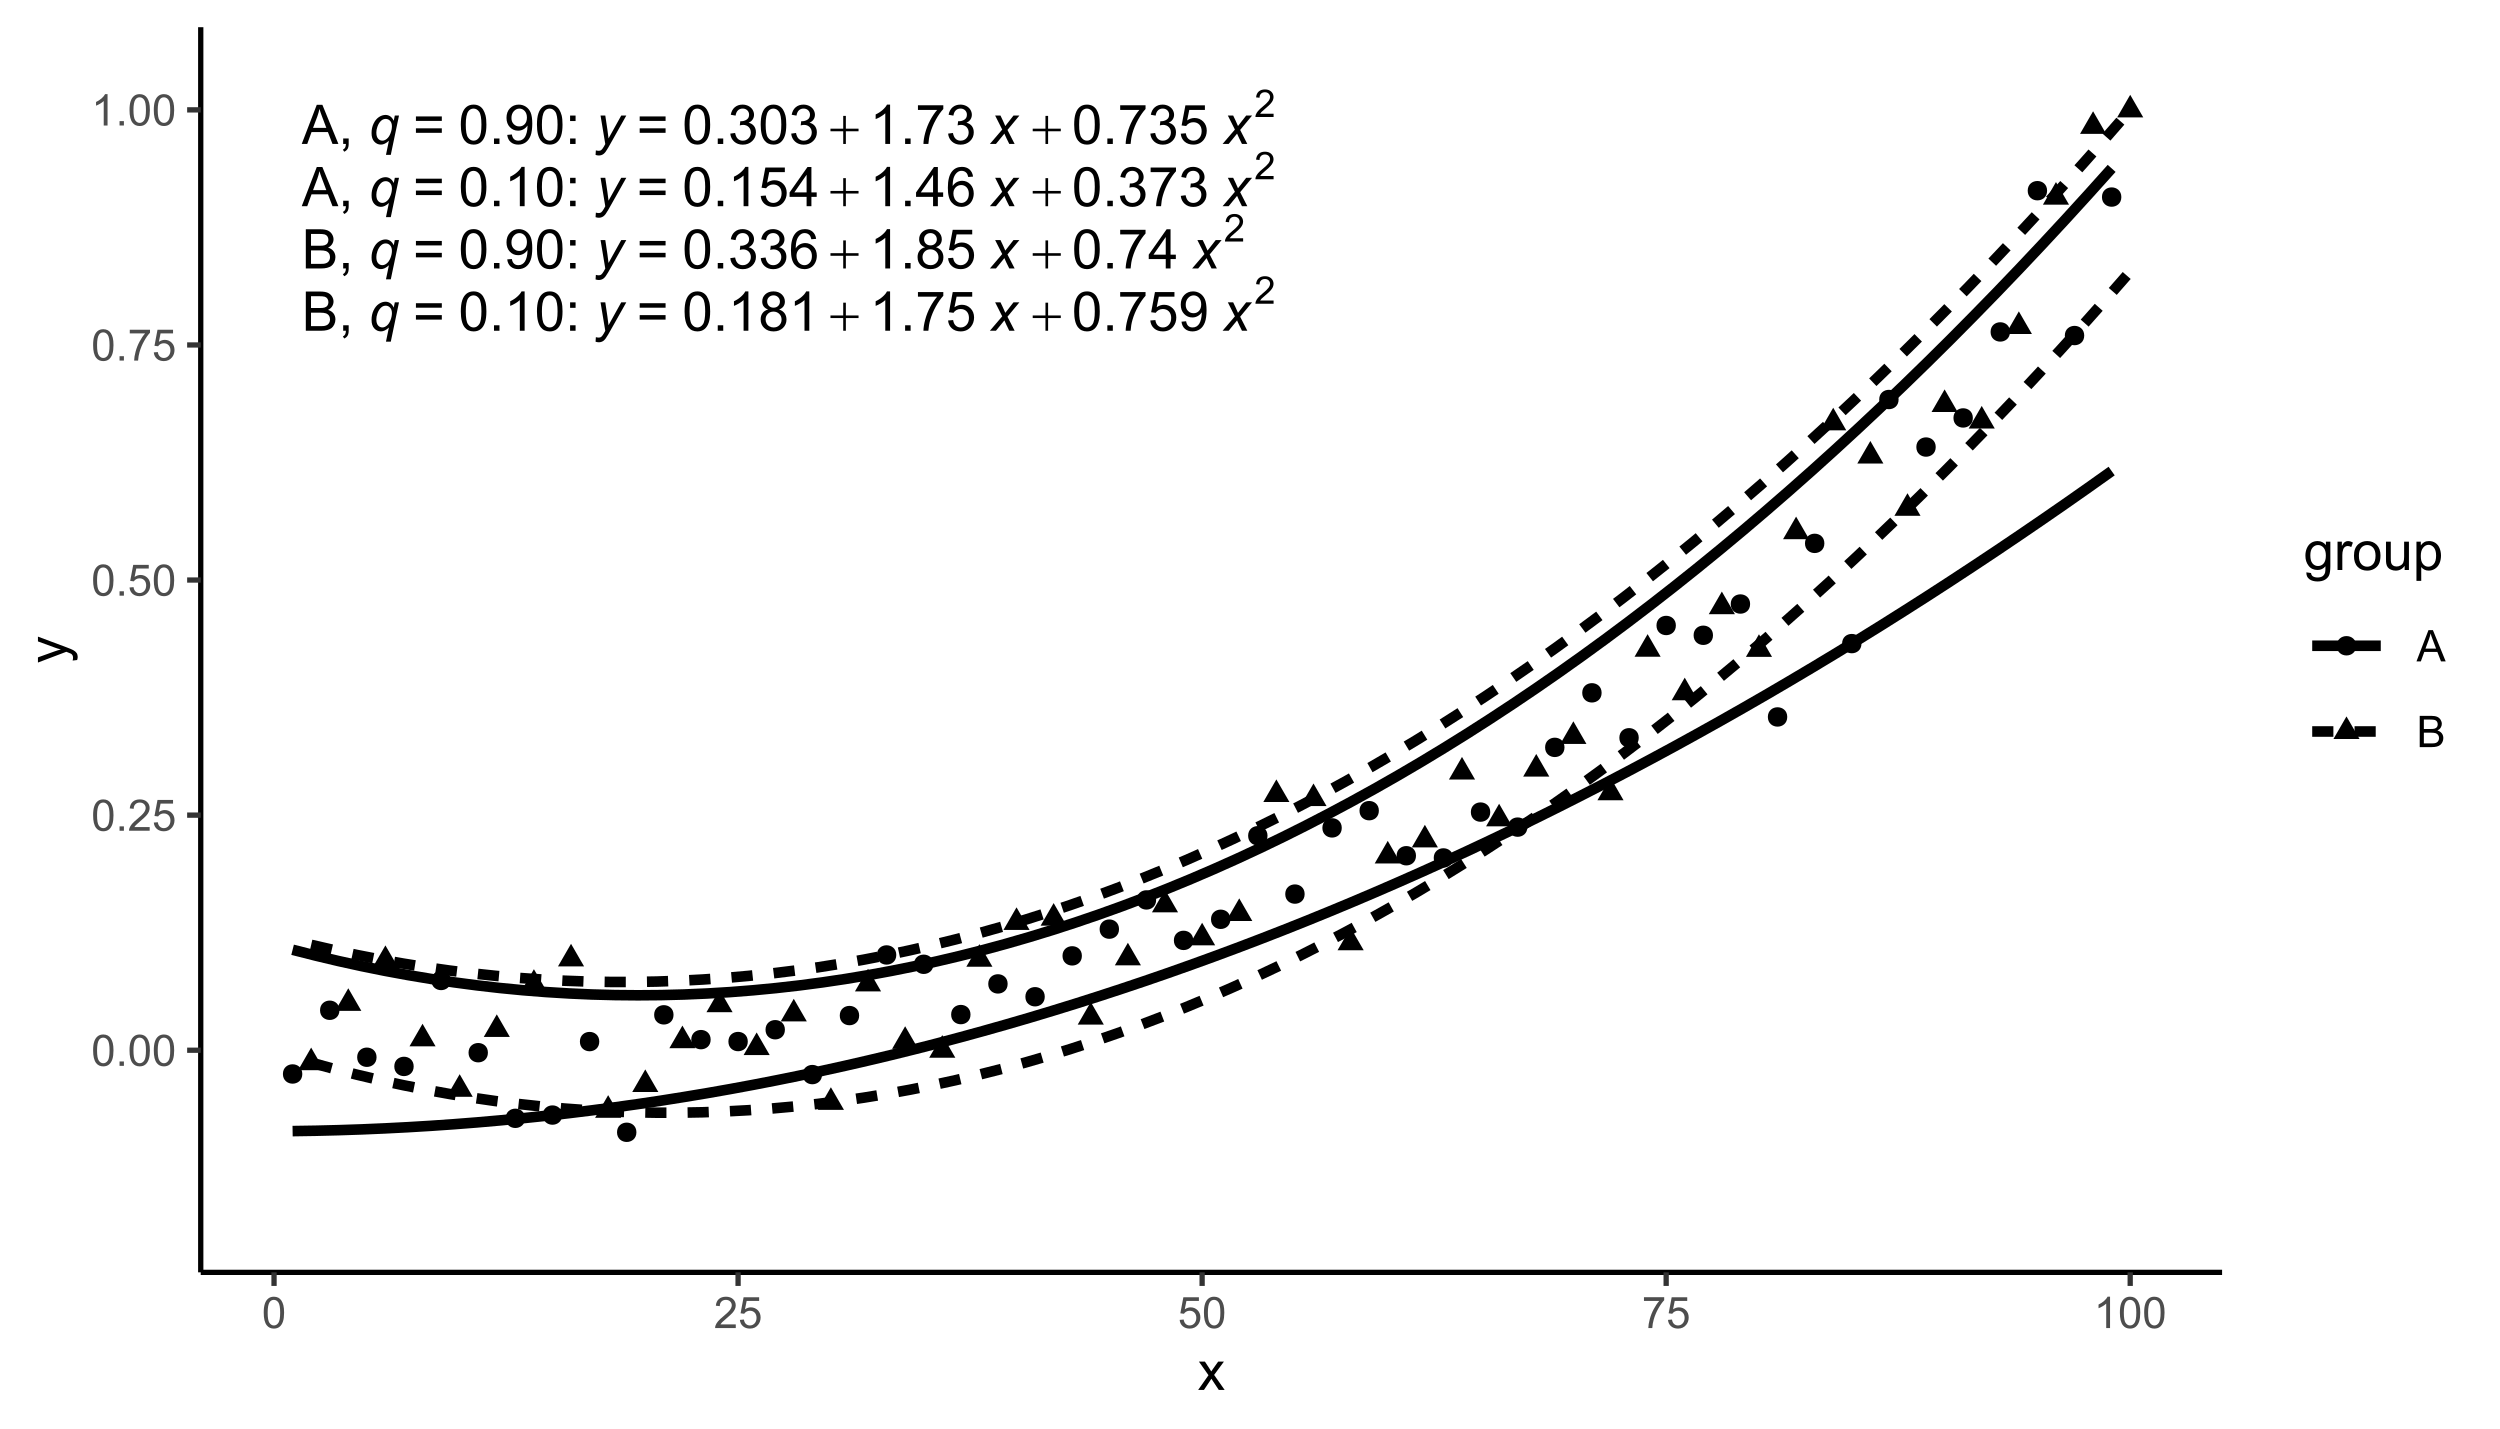 <?xml version="1.0" encoding="UTF-8"?>
<svg xmlns="http://www.w3.org/2000/svg" xmlns:xlink="http://www.w3.org/1999/xlink" width="504pt" height="288pt" viewBox="0 0 504 288" version="1.1">
<defs>
<g>
<symbol overflow="visible" id="glyph0-0">
<path style="stroke:none;" d="M 1.379 0 L 1.379 -6.898 L 6.898 -6.898 L 6.898 0 Z M 1.551 -0.172 L 6.727 -0.172 L 6.727 -6.727 L 1.551 -6.727 Z M 1.551 -0.172 "/>
</symbol>
<symbol overflow="visible" id="glyph0-1">
<path style="stroke:none;" d="M -0.016 0 L 3.02 -7.902 L 4.145 -7.902 L 7.379 0 L 6.188 0 L 5.266 -2.395 L 1.961 -2.395 L 1.094 0 Z M 2.266 -3.246 L 4.941 -3.246 L 4.117 -5.434 C 3.863 -6.094 3.676 -6.641 3.559 -7.074 C 3.453 -6.562 3.312 -6.059 3.133 -5.562 Z M 2.266 -3.246 "/>
</symbol>
<symbol overflow="visible" id="glyph0-2">
<path style="stroke:none;" d="M 0.98 0 L 0.98 -1.105 L 2.086 -1.105 L 2.086 0 C 2.086 0.406 2.012 0.734 1.871 0.984 C 1.723 1.234 1.496 1.426 1.188 1.562 L 0.918 1.148 C 1.117 1.055 1.266 0.922 1.367 0.75 C 1.461 0.578 1.516 0.328 1.531 0 Z M 0.98 0 "/>
</symbol>
<symbol overflow="visible" id="glyph0-3">
<path style="stroke:none;" d=""/>
</symbol>
<symbol overflow="visible" id="glyph0-4">
<path style="stroke:none;" d="M 5.832 -4.648 L 0.613 -4.648 L 0.613 -5.551 L 5.832 -5.551 Z M 5.832 -2.246 L 0.613 -2.246 L 0.613 -3.152 L 5.832 -3.152 Z M 5.832 -2.246 "/>
</symbol>
<symbol overflow="visible" id="glyph0-5">
<path style="stroke:none;" d="M 0.457 -3.898 C 0.457 -4.828 0.551 -5.582 0.746 -6.152 C 0.934 -6.723 1.219 -7.16 1.602 -7.469 C 1.977 -7.777 2.457 -7.934 3.035 -7.934 C 3.457 -7.934 3.828 -7.848 4.148 -7.676 C 4.469 -7.504 4.73 -7.258 4.941 -6.938 C 5.145 -6.617 5.309 -6.227 5.434 -5.766 C 5.551 -5.305 5.613 -4.68 5.613 -3.898 C 5.613 -2.969 5.516 -2.223 5.324 -1.652 C 5.133 -1.082 4.848 -0.641 4.469 -0.332 C 4.09 -0.023 3.613 0.129 3.035 0.133 C 2.27 0.129 1.668 -0.141 1.238 -0.684 C 0.715 -1.34 0.457 -2.41 0.457 -3.898 Z M 1.457 -3.898 C 1.453 -2.598 1.605 -1.734 1.91 -1.309 C 2.215 -0.875 2.59 -0.66 3.035 -0.664 C 3.48 -0.66 3.852 -0.875 4.156 -1.309 C 4.457 -1.738 4.609 -2.602 4.613 -3.898 C 4.609 -5.195 4.457 -6.059 4.156 -6.488 C 3.852 -6.914 3.477 -7.129 3.023 -7.133 C 2.578 -7.129 2.223 -6.941 1.957 -6.566 C 1.621 -6.082 1.453 -5.191 1.457 -3.898 Z M 1.457 -3.898 "/>
</symbol>
<symbol overflow="visible" id="glyph0-6">
<path style="stroke:none;" d="M 1.004 0 L 1.004 -1.105 L 2.109 -1.105 L 2.109 0 Z M 1.004 0 "/>
</symbol>
<symbol overflow="visible" id="glyph0-7">
<path style="stroke:none;" d="M 4.113 0 L 3.145 0 L 3.145 -6.184 C 2.906 -5.957 2.598 -5.734 2.223 -5.512 C 1.84 -5.289 1.5 -5.121 1.203 -5.012 L 1.203 -5.949 C 1.742 -6.199 2.219 -6.508 2.625 -6.875 C 3.031 -7.234 3.316 -7.59 3.488 -7.934 L 4.113 -7.934 Z M 4.113 0 "/>
</symbol>
<symbol overflow="visible" id="glyph0-8">
<path style="stroke:none;" d="M 0.996 -4.621 L 0.996 -5.727 L 2.102 -5.727 L 2.102 -4.621 Z M 0.996 0 L 0.996 -1.105 L 2.102 -1.105 L 2.102 0 Z M 0.996 0 "/>
</symbol>
<symbol overflow="visible" id="glyph0-9">
<path style="stroke:none;" d="M 0.457 -2.07 L 1.477 -2.156 C 1.551 -1.66 1.723 -1.285 2 -1.039 C 2.273 -0.785 2.605 -0.66 2.996 -0.664 C 3.461 -0.66 3.859 -0.836 4.184 -1.191 C 4.504 -1.539 4.664 -2.008 4.668 -2.594 C 4.664 -3.145 4.508 -3.582 4.199 -3.902 C 3.887 -4.223 3.48 -4.383 2.98 -4.383 C 2.664 -4.383 2.383 -4.309 2.133 -4.168 C 1.883 -4.023 1.684 -3.84 1.543 -3.617 L 0.629 -3.734 L 1.395 -7.793 L 5.324 -7.793 L 5.324 -6.867 L 2.172 -6.867 L 1.746 -4.742 C 2.219 -5.07 2.715 -5.238 3.238 -5.238 C 3.926 -5.238 4.508 -4.996 4.984 -4.52 C 5.457 -4.039 5.695 -3.426 5.699 -2.68 C 5.695 -1.961 5.488 -1.344 5.074 -0.824 C 4.566 -0.188 3.871 0.129 2.996 0.133 C 2.273 0.129 1.688 -0.07 1.234 -0.469 C 0.777 -0.871 0.52 -1.402 0.457 -2.07 Z M 0.457 -2.07 "/>
</symbol>
<symbol overflow="visible" id="glyph0-10">
<path style="stroke:none;" d="M 3.57 0 L 3.57 -1.891 L 0.141 -1.891 L 0.141 -2.781 L 3.746 -7.902 L 4.539 -7.902 L 4.539 -2.781 L 5.605 -2.781 L 5.605 -1.891 L 4.539 -1.891 L 4.539 0 Z M 3.57 -2.781 L 3.57 -6.344 L 1.094 -2.781 Z M 3.57 -2.781 "/>
</symbol>
<symbol overflow="visible" id="glyph0-11">
<path style="stroke:none;" d="M 5.492 -5.969 L 4.527 -5.891 C 4.438 -6.27 4.316 -6.547 4.16 -6.723 C 3.898 -6.996 3.574 -7.137 3.191 -7.137 C 2.879 -7.137 2.609 -7.051 2.379 -6.879 C 2.07 -6.652 1.828 -6.324 1.652 -5.902 C 1.477 -5.473 1.383 -4.863 1.379 -4.074 C 1.609 -4.426 1.895 -4.691 2.234 -4.867 C 2.57 -5.035 2.926 -5.121 3.301 -5.125 C 3.941 -5.121 4.492 -4.883 4.949 -4.41 C 5.402 -3.934 5.629 -3.32 5.633 -2.566 C 5.629 -2.066 5.523 -1.602 5.312 -1.18 C 5.098 -0.75 4.805 -0.426 4.43 -0.203 C 4.055 0.02 3.629 0.129 3.16 0.133 C 2.348 0.129 1.688 -0.164 1.18 -0.758 C 0.664 -1.348 0.41 -2.328 0.414 -3.699 C 0.41 -5.223 0.691 -6.332 1.262 -7.027 C 1.75 -7.629 2.414 -7.934 3.25 -7.934 C 3.871 -7.934 4.379 -7.758 4.777 -7.41 C 5.172 -7.062 5.41 -6.582 5.492 -5.969 Z M 1.531 -2.559 C 1.527 -2.223 1.598 -1.902 1.742 -1.602 C 1.883 -1.293 2.082 -1.062 2.34 -0.902 C 2.59 -0.742 2.859 -0.66 3.145 -0.664 C 3.551 -0.66 3.902 -0.828 4.199 -1.16 C 4.492 -1.488 4.641 -1.938 4.641 -2.508 C 4.641 -3.051 4.492 -3.48 4.203 -3.797 C 3.91 -4.109 3.547 -4.266 3.105 -4.27 C 2.668 -4.266 2.293 -4.109 1.988 -3.797 C 1.68 -3.48 1.527 -3.066 1.531 -2.559 Z M 1.531 -2.559 "/>
</symbol>
<symbol overflow="visible" id="glyph0-12">
<path style="stroke:none;" d="M 0.465 -2.086 L 1.434 -2.215 C 1.543 -1.664 1.73 -1.266 2 -1.027 C 2.266 -0.781 2.594 -0.66 2.98 -0.664 C 3.434 -0.66 3.82 -0.82 4.137 -1.137 C 4.449 -1.453 4.605 -1.844 4.609 -2.312 C 4.605 -2.754 4.461 -3.121 4.172 -3.414 C 3.879 -3.699 3.508 -3.844 3.062 -3.848 C 2.875 -3.844 2.648 -3.809 2.379 -3.742 L 2.484 -4.594 C 2.547 -4.586 2.598 -4.582 2.641 -4.582 C 3.051 -4.582 3.422 -4.688 3.758 -4.906 C 4.086 -5.117 4.254 -5.449 4.254 -5.902 C 4.254 -6.254 4.133 -6.551 3.891 -6.785 C 3.648 -7.02 3.336 -7.137 2.961 -7.137 C 2.578 -7.137 2.266 -7.016 2.016 -6.781 C 1.766 -6.539 1.602 -6.184 1.531 -5.715 L 0.562 -5.887 C 0.68 -6.535 0.945 -7.039 1.367 -7.398 C 1.785 -7.754 2.309 -7.934 2.938 -7.934 C 3.367 -7.934 3.766 -7.84 4.129 -7.656 C 4.488 -7.469 4.766 -7.215 4.961 -6.898 C 5.152 -6.578 5.25 -6.242 5.25 -5.883 C 5.25 -5.539 5.156 -5.227 4.973 -4.945 C 4.789 -4.664 4.52 -4.441 4.16 -4.281 C 4.629 -4.168 4.992 -3.941 5.25 -3.605 C 5.508 -3.262 5.637 -2.84 5.637 -2.336 C 5.637 -1.645 5.383 -1.059 4.883 -0.578 C 4.375 -0.098 3.742 0.141 2.977 0.141 C 2.281 0.141 1.703 -0.066 1.246 -0.48 C 0.789 -0.895 0.527 -1.43 0.465 -2.086 Z M 0.465 -2.086 "/>
</symbol>
<symbol overflow="visible" id="glyph0-13">
<path style="stroke:none;" d="M 0.523 -6.867 L 0.523 -7.801 L 5.637 -7.801 L 5.637 -7.047 C 5.133 -6.508 4.633 -5.797 4.141 -4.91 C 3.645 -4.02 3.262 -3.105 2.996 -2.172 C 2.801 -1.508 2.68 -0.785 2.625 0 L 1.629 0 C 1.637 -0.621 1.758 -1.371 1.992 -2.254 C 2.227 -3.133 2.562 -3.98 3 -4.801 C 3.438 -5.613 3.902 -6.305 4.395 -6.867 Z M 0.523 -6.867 "/>
</symbol>
<symbol overflow="visible" id="glyph0-14">
<path style="stroke:none;" d="M 0.605 -1.828 L 1.535 -1.914 C 1.613 -1.473 1.762 -1.156 1.988 -0.961 C 2.207 -0.762 2.496 -0.66 2.848 -0.664 C 3.145 -0.66 3.402 -0.73 3.629 -0.867 C 3.852 -1.004 4.039 -1.184 4.184 -1.414 C 4.324 -1.641 4.441 -1.949 4.543 -2.34 C 4.637 -2.723 4.688 -3.117 4.691 -3.523 C 4.688 -3.562 4.684 -3.629 4.684 -3.719 C 4.488 -3.406 4.227 -3.156 3.891 -2.965 C 3.555 -2.773 3.188 -2.676 2.797 -2.68 C 2.141 -2.676 1.59 -2.914 1.137 -3.391 C 0.684 -3.863 0.457 -4.488 0.457 -5.266 C 0.457 -6.066 0.691 -6.711 1.164 -7.199 C 1.637 -7.688 2.23 -7.934 2.941 -7.934 C 3.457 -7.934 3.926 -7.793 4.352 -7.52 C 4.777 -7.238 5.102 -6.844 5.324 -6.336 C 5.543 -5.82 5.652 -5.082 5.656 -4.113 C 5.652 -3.102 5.543 -2.297 5.324 -1.699 C 5.102 -1.102 4.777 -0.645 4.348 -0.336 C 3.914 -0.023 3.406 0.129 2.824 0.133 C 2.207 0.129 1.699 -0.039 1.309 -0.379 C 0.914 -0.719 0.68 -1.203 0.605 -1.828 Z M 4.578 -5.316 C 4.574 -5.871 4.426 -6.312 4.133 -6.641 C 3.832 -6.965 3.477 -7.129 3.062 -7.133 C 2.629 -7.129 2.254 -6.953 1.934 -6.602 C 1.613 -6.246 1.453 -5.789 1.457 -5.234 C 1.453 -4.727 1.605 -4.32 1.91 -4.008 C 2.215 -3.691 2.59 -3.531 3.035 -3.535 C 3.48 -3.531 3.848 -3.691 4.141 -4.008 C 4.43 -4.32 4.574 -4.754 4.578 -5.316 Z M 4.578 -5.316 "/>
</symbol>
<symbol overflow="visible" id="glyph0-15">
<path style="stroke:none;" d="M 0.809 0 L 0.809 -7.902 L 3.773 -7.902 C 4.375 -7.898 4.859 -7.816 5.227 -7.66 C 5.59 -7.496 5.875 -7.25 6.082 -6.922 C 6.289 -6.586 6.391 -6.242 6.395 -5.883 C 6.391 -5.543 6.301 -5.223 6.117 -4.926 C 5.934 -4.625 5.656 -4.383 5.289 -4.203 C 5.762 -4.062 6.129 -3.824 6.391 -3.488 C 6.645 -3.145 6.773 -2.746 6.777 -2.289 C 6.773 -1.918 6.695 -1.574 6.543 -1.258 C 6.383 -0.938 6.188 -0.691 5.961 -0.523 C 5.727 -0.348 5.441 -0.219 5.098 -0.133 C 4.75 -0.043 4.324 0 3.82 0 Z M 1.855 -4.582 L 3.562 -4.582 C 4.023 -4.582 4.355 -4.609 4.559 -4.672 C 4.824 -4.75 5.023 -4.883 5.16 -5.066 C 5.293 -5.25 5.359 -5.48 5.363 -5.758 C 5.359 -6.02 5.297 -6.25 5.172 -6.449 C 5.043 -6.648 4.863 -6.785 4.633 -6.859 C 4.398 -6.93 4 -6.965 3.434 -6.969 L 1.855 -6.969 Z M 1.855 -0.934 L 3.82 -0.934 C 4.156 -0.93 4.395 -0.941 4.535 -0.969 C 4.773 -1.008 4.973 -1.082 5.137 -1.184 C 5.297 -1.285 5.43 -1.43 5.535 -1.625 C 5.637 -1.812 5.688 -2.035 5.691 -2.289 C 5.688 -2.582 5.613 -2.84 5.465 -3.059 C 5.312 -3.277 5.102 -3.43 4.836 -3.516 C 4.566 -3.602 4.184 -3.645 3.684 -3.648 L 1.855 -3.648 Z M 1.855 -0.934 "/>
</symbol>
<symbol overflow="visible" id="glyph0-16">
<path style="stroke:none;" d="M 1.953 -4.285 C 1.547 -4.43 1.25 -4.641 1.055 -4.914 C 0.859 -5.184 0.762 -5.512 0.766 -5.898 C 0.762 -6.469 0.969 -6.949 1.383 -7.344 C 1.797 -7.734 2.348 -7.934 3.035 -7.934 C 3.723 -7.934 4.277 -7.73 4.699 -7.332 C 5.121 -6.93 5.332 -6.445 5.332 -5.871 C 5.332 -5.504 5.234 -5.184 5.043 -4.914 C 4.848 -4.641 4.555 -4.43 4.168 -4.285 C 4.648 -4.121 5.02 -3.867 5.273 -3.52 C 5.527 -3.164 5.652 -2.742 5.656 -2.258 C 5.652 -1.578 5.414 -1.012 4.938 -0.555 C 4.457 -0.098 3.828 0.129 3.051 0.133 C 2.27 0.129 1.641 -0.098 1.164 -0.559 C 0.684 -1.016 0.445 -1.594 0.449 -2.285 C 0.445 -2.797 0.574 -3.227 0.84 -3.574 C 1.098 -3.922 1.469 -4.156 1.953 -4.285 Z M 1.758 -5.93 C 1.758 -5.555 1.875 -5.246 2.117 -5.012 C 2.355 -4.77 2.668 -4.652 3.055 -4.656 C 3.426 -4.652 3.734 -4.77 3.973 -5.008 C 4.211 -5.242 4.328 -5.531 4.332 -5.875 C 4.328 -6.23 4.207 -6.531 3.961 -6.773 C 3.715 -7.016 3.41 -7.137 3.047 -7.137 C 2.676 -7.137 2.367 -7.016 2.125 -6.781 C 1.879 -6.539 1.758 -6.258 1.758 -5.93 Z M 1.445 -2.281 C 1.441 -2 1.508 -1.734 1.641 -1.477 C 1.773 -1.219 1.969 -1.016 2.227 -0.875 C 2.484 -0.73 2.762 -0.66 3.062 -0.664 C 3.523 -0.66 3.906 -0.809 4.211 -1.109 C 4.512 -1.406 4.664 -1.785 4.664 -2.246 C 4.664 -2.711 4.508 -3.098 4.195 -3.406 C 3.883 -3.707 3.492 -3.859 3.031 -3.863 C 2.57 -3.859 2.191 -3.711 1.895 -3.41 C 1.59 -3.109 1.441 -2.73 1.445 -2.281 Z M 1.445 -2.281 "/>
</symbol>
<symbol overflow="visible" id="glyph1-0">
<path style="stroke:none;" d="M 1.379 0 L 1.379 -6.898 L 6.898 -6.898 L 6.898 0 Z M 1.551 -0.172 L 6.727 -0.172 L 6.727 -6.727 L 1.551 -6.727 Z M 1.551 -0.172 "/>
</symbol>
<symbol overflow="visible" id="glyph1-1">
<path style="stroke:none;" d="M 4.062 -0.648 C 3.504 -0.129 2.973 0.129 2.465 0.129 C 1.93 0.129 1.48 -0.07 1.113 -0.477 C 0.746 -0.875 0.562 -1.449 0.566 -2.199 C 0.562 -2.906 0.703 -3.551 0.984 -4.129 C 1.262 -4.703 1.617 -5.133 2.051 -5.422 C 2.48 -5.707 2.926 -5.852 3.391 -5.855 C 3.738 -5.852 4.055 -5.754 4.34 -5.559 C 4.625 -5.359 4.855 -5.062 5.035 -4.672 L 5.254 -5.727 L 6.098 -5.727 L 4.445 2.195 L 3.473 2.195 Z M 1.531 -2.328 C 1.527 -1.758 1.645 -1.34 1.879 -1.074 C 2.109 -0.801 2.402 -0.668 2.754 -0.668 C 3.047 -0.668 3.344 -0.789 3.645 -1.035 C 3.945 -1.277 4.191 -1.645 4.383 -2.133 C 4.574 -2.621 4.668 -3.094 4.672 -3.551 C 4.668 -4.02 4.551 -4.387 4.312 -4.652 C 4.07 -4.918 3.773 -5.051 3.43 -5.051 C 3.086 -5.051 2.789 -4.938 2.535 -4.715 C 2.195 -4.426 1.934 -4.012 1.746 -3.473 C 1.602 -3.055 1.527 -2.672 1.531 -2.328 Z M 1.531 -2.328 "/>
</symbol>
<symbol overflow="visible" id="glyph1-2">
<path style="stroke:none;" d="M 0 2.211 L 0.059 1.293 C 0.258 1.348 0.453 1.375 0.648 1.379 C 0.84 1.375 1 1.332 1.125 1.246 C 1.281 1.125 1.453 0.902 1.645 0.578 L 1.957 0.016 L 1.004 -5.727 L 1.961 -5.727 L 2.395 -2.828 C 2.477 -2.254 2.551 -1.684 2.613 -1.117 L 5.176 -5.727 L 6.195 -5.727 L 2.543 0.762 C 2.191 1.391 1.879 1.809 1.605 2.016 C 1.332 2.219 1.016 2.32 0.664 2.324 C 0.434 2.32 0.215 2.281 0 2.211 Z M 0 2.211 "/>
</symbol>
<symbol overflow="visible" id="glyph1-3">
<path style="stroke:none;" d="M -0.016 0 L 2.473 -2.906 L 1.047 -5.727 L 2.125 -5.727 L 2.609 -4.707 C 2.785 -4.32 2.949 -3.957 3.094 -3.613 L 4.742 -5.727 L 5.934 -5.727 L 3.531 -2.828 L 4.977 0 L 3.898 0 L 3.324 -1.164 C 3.199 -1.41 3.062 -1.719 2.91 -2.086 L 1.207 0 Z M -0.016 0 "/>
</symbol>
<symbol overflow="visible" id="glyph2-0">
<path style="stroke:none;" d="M 0.555 0 L 0.555 -6.898 L 6.074 -6.898 L 6.074 0 Z M 0.727 -0.172 L 5.902 -0.172 L 5.902 -6.727 L 0.727 -6.727 Z M 0.727 -0.172 "/>
</symbol>
<symbol overflow="visible" id="glyph2-1">
<path style="stroke:none;" d=""/>
</symbol>
<symbol overflow="visible" id="glyph2-2">
<path style="stroke:none;" d="M 2.77 -5.66 L 3.301 -5.66 L 3.301 -3.082 L 5.859 -3.082 L 5.859 -2.559 L 3.301 -2.559 L 3.301 0 L 2.77 0 L 2.77 -2.559 L 0.199 -2.559 L 0.199 -3.082 L 2.77 -3.082 Z M 2.77 -5.66 "/>
</symbol>
<symbol overflow="visible" id="glyph3-0">
<path style="stroke:none;" d="M 0.965 0 L 0.965 -4.828 L 4.828 -4.828 L 4.828 0 Z M 1.086 -0.121 L 4.711 -0.121 L 4.711 -4.711 L 1.086 -4.711 Z M 1.086 -0.121 "/>
</symbol>
<symbol overflow="visible" id="glyph3-1">
<path style="stroke:none;" d="M 3.891 -0.652 L 3.891 0 L 0.234 0 C 0.227 -0.164 0.25 -0.32 0.312 -0.473 C 0.402 -0.719 0.551 -0.965 0.758 -1.207 C 0.961 -1.449 1.258 -1.727 1.648 -2.047 C 2.246 -2.535 2.652 -2.926 2.867 -3.215 C 3.074 -3.5 3.18 -3.773 3.184 -4.035 C 3.18 -4.301 3.086 -4.527 2.895 -4.715 C 2.699 -4.898 2.449 -4.992 2.145 -4.992 C 1.816 -4.992 1.551 -4.891 1.355 -4.695 C 1.156 -4.496 1.059 -4.227 1.059 -3.883 L 0.363 -3.953 C 0.41 -4.473 0.59 -4.871 0.902 -5.145 C 1.215 -5.418 1.633 -5.555 2.16 -5.555 C 2.688 -5.555 3.105 -5.406 3.418 -5.113 C 3.723 -4.816 3.879 -4.453 3.883 -4.02 C 3.879 -3.797 3.832 -3.578 3.746 -3.367 C 3.652 -3.152 3.504 -2.926 3.293 -2.691 C 3.082 -2.449 2.734 -2.125 2.25 -1.719 C 1.84 -1.371 1.574 -1.141 1.461 -1.02 C 1.344 -0.895 1.25 -0.77 1.176 -0.652 Z M 3.891 -0.652 "/>
</symbol>
<symbol overflow="visible" id="glyph4-0">
<path style="stroke:none;" d="M 1.102 0 L 1.102 -5.5 L 5.5 -5.5 L 5.5 0 Z M 1.238 -0.137 L 5.363 -0.137 L 5.363 -5.363 L 1.238 -5.363 Z M 1.238 -0.137 "/>
</symbol>
<symbol overflow="visible" id="glyph4-1">
<path style="stroke:none;" d="M 0.367 -3.105 C 0.363 -3.848 0.438 -4.445 0.594 -4.902 C 0.742 -5.355 0.973 -5.707 1.277 -5.953 C 1.578 -6.199 1.957 -6.32 2.418 -6.324 C 2.754 -6.32 3.051 -6.254 3.309 -6.121 C 3.562 -5.984 3.773 -5.789 3.938 -5.531 C 4.102 -5.273 4.23 -4.961 4.328 -4.594 C 4.422 -4.227 4.469 -3.73 4.473 -3.105 C 4.469 -2.367 4.395 -1.77 4.242 -1.316 C 4.09 -0.859 3.863 -0.508 3.562 -0.262 C 3.258 -0.016 2.875 0.105 2.418 0.109 C 1.809 0.105 1.332 -0.109 0.988 -0.547 C 0.57 -1.066 0.363 -1.922 0.367 -3.105 Z M 1.16 -3.105 C 1.16 -2.07 1.281 -1.379 1.523 -1.039 C 1.766 -0.695 2.062 -0.527 2.418 -0.527 C 2.773 -0.527 3.074 -0.699 3.316 -1.043 C 3.559 -1.387 3.68 -2.074 3.68 -3.105 C 3.68 -4.145 3.559 -4.832 3.316 -5.172 C 3.074 -5.512 2.77 -5.684 2.41 -5.684 C 2.051 -5.684 1.77 -5.531 1.559 -5.234 C 1.293 -4.844 1.16 -4.137 1.16 -3.105 Z M 1.16 -3.105 "/>
</symbol>
<symbol overflow="visible" id="glyph4-2">
<path style="stroke:none;" d="M 0.801 0 L 0.801 -0.883 L 1.68 -0.883 L 1.68 0 Z M 0.801 0 "/>
</symbol>
<symbol overflow="visible" id="glyph4-3">
<path style="stroke:none;" d="M 4.43 -0.742 L 4.43 0 L 0.266 0 C 0.258 -0.188 0.289 -0.367 0.355 -0.539 C 0.461 -0.82 0.629 -1.098 0.863 -1.375 C 1.094 -1.648 1.434 -1.965 1.879 -2.328 C 2.562 -2.887 3.023 -3.332 3.266 -3.664 C 3.5 -3.988 3.621 -4.301 3.625 -4.594 C 3.621 -4.898 3.512 -5.156 3.297 -5.367 C 3.074 -5.578 2.789 -5.684 2.441 -5.684 C 2.066 -5.684 1.77 -5.57 1.547 -5.348 C 1.32 -5.125 1.207 -4.816 1.207 -4.422 L 0.414 -4.504 C 0.465 -5.094 0.668 -5.543 1.027 -5.855 C 1.379 -6.164 1.855 -6.32 2.457 -6.324 C 3.059 -6.32 3.539 -6.152 3.891 -5.82 C 4.242 -5.484 4.418 -5.07 4.422 -4.578 C 4.418 -4.32 4.367 -4.074 4.266 -3.832 C 4.164 -3.59 3.992 -3.332 3.754 -3.062 C 3.512 -2.793 3.113 -2.426 2.562 -1.957 C 2.094 -1.566 1.797 -1.301 1.664 -1.16 C 1.531 -1.02 1.422 -0.879 1.34 -0.742 Z M 4.43 -0.742 "/>
</symbol>
<symbol overflow="visible" id="glyph4-4">
<path style="stroke:none;" d="M 0.367 -1.648 L 1.176 -1.719 C 1.234 -1.32 1.375 -1.023 1.594 -0.824 C 1.812 -0.625 2.078 -0.527 2.391 -0.527 C 2.762 -0.527 3.074 -0.668 3.336 -0.949 C 3.59 -1.23 3.719 -1.602 3.723 -2.066 C 3.719 -2.504 3.594 -2.852 3.348 -3.109 C 3.098 -3.363 2.773 -3.492 2.375 -3.492 C 2.125 -3.492 1.902 -3.434 1.703 -3.32 C 1.5 -3.207 1.344 -3.062 1.23 -2.883 L 0.504 -2.977 L 1.113 -6.215 L 4.246 -6.215 L 4.246 -5.473 L 1.73 -5.473 L 1.391 -3.781 C 1.766 -4.039 2.164 -4.172 2.582 -4.176 C 3.129 -4.172 3.594 -3.98 3.973 -3.605 C 4.352 -3.223 4.539 -2.734 4.543 -2.137 C 4.539 -1.562 4.375 -1.07 4.043 -0.656 C 3.637 -0.148 3.086 0.105 2.391 0.109 C 1.816 0.105 1.348 -0.051 0.984 -0.371 C 0.621 -0.691 0.414 -1.117 0.367 -1.648 Z M 0.367 -1.648 "/>
</symbol>
<symbol overflow="visible" id="glyph4-5">
<path style="stroke:none;" d="M 0.418 -5.473 L 0.418 -6.219 L 4.496 -6.219 L 4.496 -5.617 C 4.09 -5.188 3.691 -4.621 3.301 -3.914 C 2.902 -3.203 2.602 -2.473 2.391 -1.73 C 2.234 -1.199 2.133 -0.625 2.094 0 L 1.297 0 C 1.305 -0.492 1.402 -1.09 1.59 -1.793 C 1.773 -2.496 2.043 -3.172 2.391 -3.824 C 2.738 -4.477 3.109 -5.027 3.504 -5.473 Z M 0.418 -5.473 "/>
</symbol>
<symbol overflow="visible" id="glyph4-6">
<path style="stroke:none;" d="M 3.277 0 L 2.504 0 L 2.504 -4.93 C 2.316 -4.75 2.074 -4.574 1.773 -4.395 C 1.469 -4.215 1.195 -4.082 0.957 -3.996 L 0.957 -4.742 C 1.387 -4.941 1.766 -5.188 2.09 -5.48 C 2.414 -5.77 2.645 -6.051 2.781 -6.324 L 3.277 -6.324 Z M 3.277 0 "/>
</symbol>
<symbol overflow="visible" id="glyph4-7">
<path style="stroke:none;" d="M -0.012 0 L 2.406 -6.301 L 3.305 -6.301 L 5.883 0 L 4.934 0 L 4.199 -1.906 L 1.562 -1.906 L 0.871 0 Z M 1.805 -2.586 L 3.941 -2.586 L 3.281 -4.332 C 3.078 -4.855 2.93 -5.293 2.836 -5.637 C 2.754 -5.23 2.641 -4.828 2.496 -4.434 Z M 1.805 -2.586 "/>
</symbol>
<symbol overflow="visible" id="glyph4-8">
<path style="stroke:none;" d="M 0.645 0 L 0.645 -6.301 L 3.008 -6.301 C 3.484 -6.297 3.871 -6.234 4.164 -6.109 C 4.453 -5.98 4.68 -5.785 4.848 -5.52 C 5.012 -5.254 5.098 -4.977 5.098 -4.688 C 5.098 -4.418 5.023 -4.164 4.875 -3.926 C 4.727 -3.688 4.504 -3.496 4.215 -3.352 C 4.59 -3.238 4.883 -3.047 5.094 -2.777 C 5.297 -2.508 5.402 -2.191 5.402 -1.828 C 5.402 -1.531 5.34 -1.254 5.215 -1.004 C 5.09 -0.746 4.934 -0.551 4.75 -0.418 C 4.566 -0.277 4.336 -0.176 4.062 -0.105 C 3.781 -0.035 3.445 0 3.047 0 Z M 1.477 -3.652 L 2.84 -3.652 C 3.207 -3.648 3.473 -3.676 3.637 -3.727 C 3.844 -3.789 4.004 -3.891 4.113 -4.039 C 4.219 -4.18 4.27 -4.363 4.273 -4.59 C 4.27 -4.793 4.223 -4.977 4.125 -5.141 C 4.023 -5.297 3.879 -5.406 3.695 -5.465 C 3.508 -5.523 3.188 -5.555 2.738 -5.555 L 1.477 -5.555 Z M 1.477 -0.742 L 3.047 -0.742 C 3.312 -0.738 3.5 -0.75 3.613 -0.773 C 3.805 -0.805 3.965 -0.859 4.094 -0.945 C 4.223 -1.023 4.328 -1.141 4.414 -1.297 C 4.492 -1.445 4.535 -1.625 4.539 -1.828 C 4.535 -2.062 4.473 -2.266 4.355 -2.438 C 4.23 -2.609 4.066 -2.73 3.855 -2.805 C 3.641 -2.871 3.332 -2.906 2.934 -2.91 L 1.477 -2.91 Z M 1.477 -0.742 "/>
</symbol>
<symbol overflow="visible" id="glyph5-0">
<path style="stroke:none;" d="M 1.375 0 L 1.375 -6.875 L 6.875 -6.875 L 6.875 0 Z M 1.547 -0.172 L 6.703 -0.172 L 6.703 -6.703 L 1.547 -6.703 Z M 1.547 -0.172 "/>
</symbol>
<symbol overflow="visible" id="glyph5-1">
<path style="stroke:none;" d="M 0.082 0 L 2.164 -2.965 L 0.234 -5.703 L 1.445 -5.703 L 2.32 -4.367 C 2.484 -4.109 2.617 -3.898 2.719 -3.727 C 2.875 -3.961 3.02 -4.168 3.152 -4.355 L 4.113 -5.703 L 5.27 -5.703 L 3.297 -3.02 L 5.418 0 L 4.234 0 L 3.062 -1.773 L 2.75 -2.25 L 1.25 0 Z M 0.082 0 "/>
</symbol>
<symbol overflow="visible" id="glyph5-2">
<path style="stroke:none;" d="M 0.547 0.473 L 1.488 0.613 C 1.527 0.898 1.637 1.109 1.816 1.246 C 2.055 1.422 2.379 1.512 2.797 1.516 C 3.242 1.512 3.59 1.422 3.832 1.246 C 4.074 1.062 4.238 0.812 4.328 0.492 C 4.379 0.297 4.402 -0.113 4.398 -0.746 C 3.973 -0.246 3.445 0 2.82 0 C 2.031 0 1.426 -0.281 1 -0.848 C 0.566 -1.41 0.352 -2.09 0.355 -2.883 C 0.352 -3.426 0.449 -3.926 0.648 -4.391 C 0.844 -4.848 1.129 -5.203 1.504 -5.457 C 1.875 -5.703 2.316 -5.828 2.824 -5.832 C 3.496 -5.828 4.051 -5.559 4.492 -5.016 L 4.492 -5.703 L 5.383 -5.703 L 5.383 -0.773 C 5.379 0.113 5.289 0.742 5.109 1.113 C 4.93 1.484 4.641 1.777 4.25 1.992 C 3.855 2.207 3.375 2.312 2.805 2.316 C 2.121 2.312 1.57 2.16 1.152 1.855 C 0.734 1.547 0.531 1.086 0.547 0.473 Z M 1.348 -2.953 C 1.348 -2.203 1.496 -1.656 1.793 -1.316 C 2.09 -0.969 2.461 -0.797 2.91 -0.801 C 3.352 -0.797 3.723 -0.969 4.027 -1.312 C 4.324 -1.656 4.477 -2.191 4.48 -2.922 C 4.477 -3.617 4.32 -4.145 4.016 -4.5 C 3.703 -4.852 3.332 -5.027 2.895 -5.031 C 2.465 -5.027 2.098 -4.852 1.797 -4.508 C 1.496 -4.156 1.348 -3.641 1.348 -2.953 Z M 1.348 -2.953 "/>
</symbol>
<symbol overflow="visible" id="glyph5-3">
<path style="stroke:none;" d="M 0.715 0 L 0.715 -5.703 L 1.586 -5.703 L 1.586 -4.84 C 1.805 -5.242 2.008 -5.508 2.199 -5.637 C 2.383 -5.766 2.59 -5.828 2.82 -5.832 C 3.141 -5.828 3.473 -5.727 3.812 -5.523 L 3.48 -4.625 C 3.242 -4.762 3.004 -4.832 2.773 -4.836 C 2.555 -4.832 2.363 -4.77 2.199 -4.645 C 2.027 -4.516 1.91 -4.34 1.844 -4.113 C 1.73 -3.77 1.676 -3.391 1.68 -2.984 L 1.68 0 Z M 0.715 0 "/>
</symbol>
<symbol overflow="visible" id="glyph5-4">
<path style="stroke:none;" d="M 0.367 -2.852 C 0.363 -3.906 0.656 -4.688 1.246 -5.199 C 1.734 -5.617 2.332 -5.828 3.039 -5.832 C 3.82 -5.828 4.461 -5.574 4.961 -5.062 C 5.457 -4.547 5.707 -3.836 5.711 -2.934 C 5.707 -2.195 5.598 -1.617 5.379 -1.199 C 5.156 -0.777 4.832 -0.449 4.414 -0.219 C 3.992 0.016 3.535 0.129 3.039 0.129 C 2.238 0.129 1.594 -0.125 1.105 -0.637 C 0.609 -1.148 0.363 -1.887 0.367 -2.852 Z M 1.359 -2.852 C 1.359 -2.121 1.516 -1.574 1.836 -1.211 C 2.152 -0.844 2.555 -0.66 3.039 -0.664 C 3.516 -0.66 3.914 -0.844 4.234 -1.211 C 4.551 -1.574 4.711 -2.133 4.715 -2.883 C 4.711 -3.586 4.551 -4.117 4.234 -4.484 C 3.91 -4.844 3.512 -5.027 3.039 -5.031 C 2.555 -5.027 2.152 -4.848 1.836 -4.488 C 1.516 -4.129 1.359 -3.582 1.359 -2.852 Z M 1.359 -2.852 "/>
</symbol>
<symbol overflow="visible" id="glyph5-5">
<path style="stroke:none;" d="M 4.465 0 L 4.465 -0.836 C 4.02 -0.191 3.414 0.129 2.652 0.129 C 2.312 0.129 2 0.066 1.711 -0.062 C 1.418 -0.191 1.199 -0.355 1.059 -0.551 C 0.914 -0.746 0.816 -0.984 0.762 -1.266 C 0.723 -1.453 0.703 -1.754 0.703 -2.172 L 0.703 -5.703 L 1.672 -5.703 L 1.672 -2.539 C 1.668 -2.031 1.688 -1.691 1.73 -1.52 C 1.785 -1.262 1.914 -1.062 2.113 -0.922 C 2.309 -0.773 2.555 -0.703 2.848 -0.703 C 3.137 -0.703 3.406 -0.777 3.66 -0.926 C 3.914 -1.074 4.094 -1.273 4.199 -1.531 C 4.305 -1.785 4.359 -2.16 4.359 -2.648 L 4.359 -5.703 L 5.328 -5.703 L 5.328 0 Z M 4.465 0 "/>
</symbol>
<symbol overflow="visible" id="glyph5-6">
<path style="stroke:none;" d="M 0.727 2.188 L 0.727 -5.703 L 1.605 -5.703 L 1.605 -4.961 C 1.812 -5.25 2.047 -5.469 2.309 -5.613 C 2.57 -5.758 2.887 -5.828 3.262 -5.832 C 3.746 -5.828 4.176 -5.703 4.551 -5.457 C 4.922 -5.203 5.203 -4.852 5.391 -4.395 C 5.578 -3.938 5.672 -3.438 5.676 -2.895 C 5.672 -2.309 5.566 -1.781 5.359 -1.316 C 5.148 -0.848 4.844 -0.488 4.449 -0.242 C 4.047 0.008 3.629 0.129 3.191 0.129 C 2.867 0.129 2.578 0.062 2.32 -0.074 C 2.062 -0.211 1.852 -0.383 1.691 -0.59 L 1.691 2.188 Z M 1.602 -2.82 C 1.598 -2.082 1.746 -1.539 2.047 -1.191 C 2.34 -0.836 2.699 -0.66 3.125 -0.664 C 3.551 -0.66 3.918 -0.844 4.227 -1.211 C 4.531 -1.574 4.688 -2.137 4.688 -2.898 C 4.688 -3.625 4.535 -4.168 4.238 -4.531 C 3.938 -4.891 3.582 -5.074 3.168 -5.074 C 2.754 -5.074 2.391 -4.879 2.074 -4.496 C 1.758 -4.109 1.598 -3.551 1.602 -2.82 Z M 1.602 -2.82 "/>
</symbol>
<symbol overflow="visible" id="glyph6-0">
<path style="stroke:none;" d="M 0 -1.375 L -6.875 -1.375 L -6.875 -6.875 L 0 -6.875 Z M -0.172 -1.547 L -0.172 -6.703 L -6.703 -6.703 L -6.703 -1.547 Z M -0.172 -1.547 "/>
</symbol>
<symbol overflow="visible" id="glyph6-1">
<path style="stroke:none;" d="M 2.195 -0.684 L 1.289 -0.574 C 1.344 -0.785 1.371 -0.969 1.375 -1.129 C 1.371 -1.34 1.336 -1.512 1.266 -1.641 C 1.195 -1.77 1.094 -1.875 0.969 -1.961 C 0.867 -2.02 0.629 -2.117 0.246 -2.258 C 0.191 -2.27 0.113 -2.301 0.012 -2.344 L -5.703 -0.176 L -5.703 -1.219 L -2.402 -2.406 C -1.98 -2.559 -1.539 -2.695 -1.078 -2.82 C -1.523 -2.926 -1.957 -3.059 -2.379 -3.219 L -5.703 -4.438 L -5.703 -5.402 L 0.098 -3.234 C 0.719 -3 1.148 -2.816 1.391 -2.691 C 1.707 -2.516 1.941 -2.32 2.094 -2.098 C 2.238 -1.875 2.312 -1.609 2.316 -1.305 C 2.312 -1.117 2.273 -0.91 2.195 -0.684 Z M 2.195 -0.684 "/>
</symbol>
</g>
<clipPath id="clip1">
  <path d="M 40.469 5.48 L 447.977 5.48 L 447.977 256.512 L 40.469 256.512 Z M 40.469 5.48 "/>
</clipPath>
</defs>
<g id="surface389">
<rect x="0" y="0" width="504" height="288" style="fill:rgb(100%,100%,100%);fill-opacity:1;stroke:none;"/>
<rect x="0" y="0" width="504" height="288" style="fill:rgb(100%,100%,100%);fill-opacity:1;stroke:none;"/>
<path style="fill:none;stroke-width:1.067;stroke-linecap:round;stroke-linejoin:round;stroke:rgb(100%,100%,100%);stroke-opacity:1;stroke-miterlimit:10;" d="M 0 288 L 504 288 L 504 0 L 0 0 Z M 0 288 "/>
<g clip-path="url(#clip1)" clip-rule="nonzero">
<path style=" stroke:none;fill-rule:nonzero;fill:rgb(100%,100%,100%);fill-opacity:1;" d="M 40.469 256.508 L 447.977 256.508 L 447.977 5.477 L 40.469 5.477 Z M 40.469 256.508 "/>
</g>
<path style=" stroke:none;fill-rule:nonzero;fill:rgb(0%,0%,0%);fill-opacity:1;" d="M 60.945 216.516 C 60.945 219.121 57.035 219.121 57.035 216.516 C 57.035 213.906 60.945 213.906 60.945 216.516 "/>
<path style=" stroke:none;fill-rule:nonzero;fill:rgb(0%,0%,0%);fill-opacity:1;" d="M 62.73 211.191 L 65.363 215.754 L 60.098 215.754 Z M 62.73 211.191 "/>
<path style=" stroke:none;fill-rule:nonzero;fill:rgb(0%,0%,0%);fill-opacity:1;" d="M 68.43 203.672 C 68.43 206.277 64.52 206.277 64.52 203.672 C 64.52 201.062 68.43 201.062 68.43 203.672 "/>
<path style=" stroke:none;fill-rule:nonzero;fill:rgb(0%,0%,0%);fill-opacity:1;" d="M 70.215 199.234 L 72.848 203.793 L 67.582 203.793 Z M 70.215 199.234 "/>
<path style=" stroke:none;fill-rule:nonzero;fill:rgb(0%,0%,0%);fill-opacity:1;" d="M 75.914 213.141 C 75.914 215.746 72.004 215.746 72.004 213.141 C 72.004 210.535 75.914 210.535 75.914 213.141 "/>
<path style=" stroke:none;fill-rule:nonzero;fill:rgb(0%,0%,0%);fill-opacity:1;" d="M 77.699 190.59 L 80.332 195.148 L 75.066 195.148 Z M 77.699 190.59 "/>
<path style=" stroke:none;fill-rule:nonzero;fill:rgb(0%,0%,0%);fill-opacity:1;" d="M 83.398 214.992 C 83.398 217.598 79.488 217.598 79.488 214.992 C 79.488 212.383 83.398 212.383 83.398 214.992 "/>
<path style=" stroke:none;fill-rule:nonzero;fill:rgb(0%,0%,0%);fill-opacity:1;" d="M 85.184 206.387 L 87.816 210.945 L 82.551 210.945 Z M 85.184 206.387 "/>
<path style=" stroke:none;fill-rule:nonzero;fill:rgb(0%,0%,0%);fill-opacity:1;" d="M 90.883 197.664 C 90.883 200.27 86.973 200.27 86.973 197.664 C 86.973 195.059 90.883 195.059 90.883 197.664 "/>
<path style=" stroke:none;fill-rule:nonzero;fill:rgb(0%,0%,0%);fill-opacity:1;" d="M 92.668 216.555 L 95.301 221.113 L 90.035 221.113 Z M 92.668 216.555 "/>
<path style=" stroke:none;fill-rule:nonzero;fill:rgb(0%,0%,0%);fill-opacity:1;" d="M 98.363 212.223 C 98.363 214.832 94.457 214.832 94.457 212.223 C 94.457 209.617 98.363 209.617 98.363 212.223 "/>
<path style=" stroke:none;fill-rule:nonzero;fill:rgb(0%,0%,0%);fill-opacity:1;" d="M 100.152 204.492 L 102.785 209.051 L 97.52 209.051 Z M 100.152 204.492 "/>
<path style=" stroke:none;fill-rule:nonzero;fill:rgb(0%,0%,0%);fill-opacity:1;" d="M 105.848 225.453 C 105.848 228.059 101.941 228.059 101.941 225.453 C 101.941 222.848 105.848 222.848 105.848 225.453 "/>
<path style=" stroke:none;fill-rule:nonzero;fill:rgb(0%,0%,0%);fill-opacity:1;" d="M 107.637 195.387 L 110.27 199.945 L 105.004 199.945 Z M 107.637 195.387 "/>
<path style=" stroke:none;fill-rule:nonzero;fill:rgb(0%,0%,0%);fill-opacity:1;" d="M 113.332 224.797 C 113.332 227.402 109.422 227.402 109.422 224.797 C 109.422 222.191 113.332 222.191 113.332 224.797 "/>
<path style=" stroke:none;fill-rule:nonzero;fill:rgb(0%,0%,0%);fill-opacity:1;" d="M 115.121 190.27 L 117.754 194.828 L 112.488 194.828 Z M 115.121 190.27 "/>
<path style=" stroke:none;fill-rule:nonzero;fill:rgb(0%,0%,0%);fill-opacity:1;" d="M 120.816 209.984 C 120.816 212.59 116.906 212.59 116.906 209.984 C 116.906 207.379 120.816 207.379 120.816 209.984 "/>
<path style=" stroke:none;fill-rule:nonzero;fill:rgb(0%,0%,0%);fill-opacity:1;" d="M 122.605 220.781 L 125.238 225.344 L 119.973 225.344 Z M 122.605 220.781 "/>
<path style=" stroke:none;fill-rule:nonzero;fill:rgb(0%,0%,0%);fill-opacity:1;" d="M 128.301 228.27 C 128.301 230.875 124.391 230.875 124.391 228.27 C 124.391 225.664 128.301 225.664 128.301 228.27 "/>
<path style=" stroke:none;fill-rule:nonzero;fill:rgb(0%,0%,0%);fill-opacity:1;" d="M 130.09 215.59 L 132.723 220.148 L 127.457 220.148 Z M 130.09 215.59 "/>
<path style=" stroke:none;fill-rule:nonzero;fill:rgb(0%,0%,0%);fill-opacity:1;" d="M 135.785 204.594 C 135.785 207.199 131.875 207.199 131.875 204.594 C 131.875 201.984 135.785 201.984 135.785 204.594 "/>
<path style=" stroke:none;fill-rule:nonzero;fill:rgb(0%,0%,0%);fill-opacity:1;" d="M 137.574 206.758 L 140.207 211.32 L 134.941 211.32 Z M 137.574 206.758 "/>
<path style=" stroke:none;fill-rule:nonzero;fill:rgb(0%,0%,0%);fill-opacity:1;" d="M 143.27 209.59 C 143.27 212.195 139.359 212.195 139.359 209.59 C 139.359 206.984 143.27 206.984 143.27 209.59 "/>
<path style=" stroke:none;fill-rule:nonzero;fill:rgb(0%,0%,0%);fill-opacity:1;" d="M 145.059 199.492 L 147.688 204.055 L 142.426 204.055 Z M 145.059 199.492 "/>
<path style=" stroke:none;fill-rule:nonzero;fill:rgb(0%,0%,0%);fill-opacity:1;" d="M 150.754 209.977 C 150.754 212.582 146.844 212.582 146.844 209.977 C 146.844 207.371 150.754 207.371 150.754 209.977 "/>
<path style=" stroke:none;fill-rule:nonzero;fill:rgb(0%,0%,0%);fill-opacity:1;" d="M 152.539 208.141 L 155.172 212.703 L 149.906 212.703 Z M 152.539 208.141 "/>
<path style=" stroke:none;fill-rule:nonzero;fill:rgb(0%,0%,0%);fill-opacity:1;" d="M 158.238 207.594 C 158.238 210.203 154.328 210.203 154.328 207.594 C 154.328 204.988 158.238 204.988 158.238 207.594 "/>
<path style=" stroke:none;fill-rule:nonzero;fill:rgb(0%,0%,0%);fill-opacity:1;" d="M 160.023 201.355 L 162.656 205.914 L 157.391 205.914 Z M 160.023 201.355 "/>
<path style=" stroke:none;fill-rule:nonzero;fill:rgb(0%,0%,0%);fill-opacity:1;" d="M 165.723 216.637 C 165.723 219.242 161.812 219.242 161.812 216.637 C 161.812 214.031 165.723 214.031 165.723 216.637 "/>
<path style=" stroke:none;fill-rule:nonzero;fill:rgb(0%,0%,0%);fill-opacity:1;" d="M 167.508 219.188 L 170.141 223.746 L 164.875 223.746 Z M 167.508 219.188 "/>
<path style=" stroke:none;fill-rule:nonzero;fill:rgb(0%,0%,0%);fill-opacity:1;" d="M 173.207 204.738 C 173.207 207.344 169.297 207.344 169.297 204.738 C 169.297 202.133 173.207 202.133 173.207 204.738 "/>
<path style=" stroke:none;fill-rule:nonzero;fill:rgb(0%,0%,0%);fill-opacity:1;" d="M 174.992 195.309 L 177.625 199.867 L 172.359 199.867 Z M 174.992 195.309 "/>
<path style=" stroke:none;fill-rule:nonzero;fill:rgb(0%,0%,0%);fill-opacity:1;" d="M 180.691 192.52 C 180.691 195.125 176.781 195.125 176.781 192.52 C 176.781 189.914 180.691 189.914 180.691 192.52 "/>
<path style=" stroke:none;fill-rule:nonzero;fill:rgb(0%,0%,0%);fill-opacity:1;" d="M 182.477 206.891 L 185.109 211.453 L 179.844 211.453 Z M 182.477 206.891 "/>
<path style=" stroke:none;fill-rule:nonzero;fill:rgb(0%,0%,0%);fill-opacity:1;" d="M 188.172 194.398 C 188.172 197.008 184.266 197.008 184.266 194.398 C 184.266 191.793 188.172 191.793 188.172 194.398 "/>
<path style=" stroke:none;fill-rule:nonzero;fill:rgb(0%,0%,0%);fill-opacity:1;" d="M 189.961 208.676 L 192.594 213.234 L 187.328 213.234 Z M 189.961 208.676 "/>
<path style=" stroke:none;fill-rule:nonzero;fill:rgb(0%,0%,0%);fill-opacity:1;" d="M 195.656 204.539 C 195.656 207.145 191.75 207.145 191.75 204.539 C 191.75 201.93 195.656 201.93 195.656 204.539 "/>
<path style=" stroke:none;fill-rule:nonzero;fill:rgb(0%,0%,0%);fill-opacity:1;" d="M 197.445 190.336 L 200.078 194.895 L 194.812 194.895 Z M 197.445 190.336 "/>
<path style=" stroke:none;fill-rule:nonzero;fill:rgb(0%,0%,0%);fill-opacity:1;" d="M 203.141 198.355 C 203.141 200.961 199.23 200.961 199.23 198.355 C 199.23 195.75 203.141 195.75 203.141 198.355 "/>
<path style=" stroke:none;fill-rule:nonzero;fill:rgb(0%,0%,0%);fill-opacity:1;" d="M 204.93 182.918 L 207.562 187.48 L 202.297 187.48 Z M 204.93 182.918 "/>
<path style=" stroke:none;fill-rule:nonzero;fill:rgb(0%,0%,0%);fill-opacity:1;" d="M 210.625 200.945 C 210.625 203.551 206.715 203.551 206.715 200.945 C 206.715 198.34 210.625 198.34 210.625 200.945 "/>
<path style=" stroke:none;fill-rule:nonzero;fill:rgb(0%,0%,0%);fill-opacity:1;" d="M 212.414 182.059 L 215.047 186.621 L 209.781 186.621 Z M 212.414 182.059 "/>
<path style=" stroke:none;fill-rule:nonzero;fill:rgb(0%,0%,0%);fill-opacity:1;" d="M 218.109 192.703 C 218.109 195.309 214.199 195.309 214.199 192.703 C 214.199 190.098 218.109 190.098 218.109 192.703 "/>
<path style=" stroke:none;fill-rule:nonzero;fill:rgb(0%,0%,0%);fill-opacity:1;" d="M 219.898 202 L 222.531 206.559 L 217.266 206.559 Z M 219.898 202 "/>
<path style=" stroke:none;fill-rule:nonzero;fill:rgb(0%,0%,0%);fill-opacity:1;" d="M 225.594 187.312 C 225.594 189.922 221.684 189.922 221.684 187.312 C 221.684 184.707 225.594 184.707 225.594 187.312 "/>
<path style=" stroke:none;fill-rule:nonzero;fill:rgb(0%,0%,0%);fill-opacity:1;" d="M 227.383 190.059 L 230.016 194.617 L 224.75 194.617 Z M 227.383 190.059 "/>
<path style=" stroke:none;fill-rule:nonzero;fill:rgb(0%,0%,0%);fill-opacity:1;" d="M 233.078 181.426 C 233.078 184.031 229.168 184.031 229.168 181.426 C 229.168 178.82 233.078 178.82 233.078 181.426 "/>
<path style=" stroke:none;fill-rule:nonzero;fill:rgb(0%,0%,0%);fill-opacity:1;" d="M 234.867 179.363 L 237.496 183.926 L 232.234 183.926 Z M 234.867 179.363 "/>
<path style=" stroke:none;fill-rule:nonzero;fill:rgb(0%,0%,0%);fill-opacity:1;" d="M 240.562 189.582 C 240.562 192.188 236.652 192.188 236.652 189.582 C 236.652 186.977 240.562 186.977 240.562 189.582 "/>
<path style=" stroke:none;fill-rule:nonzero;fill:rgb(0%,0%,0%);fill-opacity:1;" d="M 242.348 186.023 L 244.98 190.582 L 239.715 190.582 Z M 242.348 186.023 "/>
<path style=" stroke:none;fill-rule:nonzero;fill:rgb(0%,0%,0%);fill-opacity:1;" d="M 248.047 185.328 C 248.047 187.938 244.137 187.938 244.137 185.328 C 244.137 182.723 248.047 182.723 248.047 185.328 "/>
<path style=" stroke:none;fill-rule:nonzero;fill:rgb(0%,0%,0%);fill-opacity:1;" d="M 249.832 181.109 L 252.465 185.672 L 247.199 185.672 Z M 249.832 181.109 "/>
<path style=" stroke:none;fill-rule:nonzero;fill:rgb(0%,0%,0%);fill-opacity:1;" d="M 255.531 168.484 C 255.531 171.09 251.621 171.09 251.621 168.484 C 251.621 165.879 255.531 165.879 255.531 168.484 "/>
<path style=" stroke:none;fill-rule:nonzero;fill:rgb(0%,0%,0%);fill-opacity:1;" d="M 257.316 157.125 L 259.949 161.684 L 254.684 161.684 Z M 257.316 157.125 "/>
<path style=" stroke:none;fill-rule:nonzero;fill:rgb(0%,0%,0%);fill-opacity:1;" d="M 263.016 180.246 C 263.016 182.852 259.105 182.852 259.105 180.246 C 259.105 177.641 263.016 177.641 263.016 180.246 "/>
<path style=" stroke:none;fill-rule:nonzero;fill:rgb(0%,0%,0%);fill-opacity:1;" d="M 264.801 157.949 L 267.434 162.508 L 262.168 162.508 Z M 264.801 157.949 "/>
<path style=" stroke:none;fill-rule:nonzero;fill:rgb(0%,0%,0%);fill-opacity:1;" d="M 270.5 166.902 C 270.5 169.512 266.59 169.512 266.59 166.902 C 266.59 164.297 270.5 164.297 270.5 166.902 "/>
<path style=" stroke:none;fill-rule:nonzero;fill:rgb(0%,0%,0%);fill-opacity:1;" d="M 272.285 187.012 L 274.918 191.57 L 269.652 191.57 Z M 272.285 187.012 "/>
<path style=" stroke:none;fill-rule:nonzero;fill:rgb(0%,0%,0%);fill-opacity:1;" d="M 277.98 163.434 C 277.98 166.039 274.074 166.039 274.074 163.434 C 274.074 160.824 277.98 160.824 277.98 163.434 "/>
<path style=" stroke:none;fill-rule:nonzero;fill:rgb(0%,0%,0%);fill-opacity:1;" d="M 279.77 169.516 L 282.402 174.078 L 277.137 174.078 Z M 279.77 169.516 "/>
<path style=" stroke:none;fill-rule:nonzero;fill:rgb(0%,0%,0%);fill-opacity:1;" d="M 285.465 172.52 C 285.465 175.125 281.559 175.125 281.559 172.52 C 281.559 169.91 285.465 169.91 285.465 172.52 "/>
<path style=" stroke:none;fill-rule:nonzero;fill:rgb(0%,0%,0%);fill-opacity:1;" d="M 287.254 166.281 L 289.887 170.84 L 284.621 170.84 Z M 287.254 166.281 "/>
<path style=" stroke:none;fill-rule:nonzero;fill:rgb(0%,0%,0%);fill-opacity:1;" d="M 292.949 172.961 C 292.949 175.566 289.039 175.566 289.039 172.961 C 289.039 170.355 292.949 170.355 292.949 172.961 "/>
<path style=" stroke:none;fill-rule:nonzero;fill:rgb(0%,0%,0%);fill-opacity:1;" d="M 294.738 152.594 L 297.371 157.152 L 292.105 157.152 Z M 294.738 152.594 "/>
<path style=" stroke:none;fill-rule:nonzero;fill:rgb(0%,0%,0%);fill-opacity:1;" d="M 300.434 163.719 C 300.434 166.324 296.523 166.324 296.523 163.719 C 296.523 161.109 300.434 161.109 300.434 163.719 "/>
<path style=" stroke:none;fill-rule:nonzero;fill:rgb(0%,0%,0%);fill-opacity:1;" d="M 302.223 162.031 L 304.855 166.594 L 299.59 166.594 Z M 302.223 162.031 "/>
<path style=" stroke:none;fill-rule:nonzero;fill:rgb(0%,0%,0%);fill-opacity:1;" d="M 307.918 166.746 C 307.918 169.355 304.008 169.355 304.008 166.746 C 304.008 164.141 307.918 164.141 307.918 166.746 "/>
<path style=" stroke:none;fill-rule:nonzero;fill:rgb(0%,0%,0%);fill-opacity:1;" d="M 309.707 151.996 L 312.34 156.559 L 307.074 156.559 Z M 309.707 151.996 "/>
<path style=" stroke:none;fill-rule:nonzero;fill:rgb(0%,0%,0%);fill-opacity:1;" d="M 315.402 150.672 C 315.402 153.277 311.492 153.277 311.492 150.672 C 311.492 148.062 315.402 148.062 315.402 150.672 "/>
<path style=" stroke:none;fill-rule:nonzero;fill:rgb(0%,0%,0%);fill-opacity:1;" d="M 317.191 145.414 L 319.824 149.973 L 314.559 149.973 Z M 317.191 145.414 "/>
<path style=" stroke:none;fill-rule:nonzero;fill:rgb(0%,0%,0%);fill-opacity:1;" d="M 322.887 139.676 C 322.887 142.281 318.977 142.281 318.977 139.676 C 318.977 137.07 322.887 137.07 322.887 139.676 "/>
<path style=" stroke:none;fill-rule:nonzero;fill:rgb(0%,0%,0%);fill-opacity:1;" d="M 324.676 156.77 L 327.305 161.332 L 322.043 161.332 Z M 324.676 156.77 "/>
<path style=" stroke:none;fill-rule:nonzero;fill:rgb(0%,0%,0%);fill-opacity:1;" d="M 330.371 148.738 C 330.371 151.344 326.461 151.344 326.461 148.738 C 326.461 146.129 330.371 146.129 330.371 148.738 "/>
<path style=" stroke:none;fill-rule:nonzero;fill:rgb(0%,0%,0%);fill-opacity:1;" d="M 332.156 127.84 L 334.789 132.402 L 329.523 132.402 Z M 332.156 127.84 "/>
<path style=" stroke:none;fill-rule:nonzero;fill:rgb(0%,0%,0%);fill-opacity:1;" d="M 337.855 126.098 C 337.855 128.703 333.945 128.703 333.945 126.098 C 333.945 123.492 337.855 123.492 337.855 126.098 "/>
<path style=" stroke:none;fill-rule:nonzero;fill:rgb(0%,0%,0%);fill-opacity:1;" d="M 339.641 136.613 L 342.273 141.172 L 337.008 141.172 Z M 339.641 136.613 "/>
<path style=" stroke:none;fill-rule:nonzero;fill:rgb(0%,0%,0%);fill-opacity:1;" d="M 345.34 128.07 C 345.34 130.68 341.43 130.68 341.43 128.07 C 341.43 125.465 345.34 125.465 345.34 128.07 "/>
<path style=" stroke:none;fill-rule:nonzero;fill:rgb(0%,0%,0%);fill-opacity:1;" d="M 347.125 119.258 L 349.758 123.816 L 344.492 123.816 Z M 347.125 119.258 "/>
<path style=" stroke:none;fill-rule:nonzero;fill:rgb(0%,0%,0%);fill-opacity:1;" d="M 352.824 121.77 C 352.824 124.375 348.914 124.375 348.914 121.77 C 348.914 119.164 352.824 119.164 352.824 121.77 "/>
<path style=" stroke:none;fill-rule:nonzero;fill:rgb(0%,0%,0%);fill-opacity:1;" d="M 354.609 127.863 L 357.242 132.426 L 351.977 132.426 Z M 354.609 127.863 "/>
<path style=" stroke:none;fill-rule:nonzero;fill:rgb(0%,0%,0%);fill-opacity:1;" d="M 360.309 144.535 C 360.309 147.145 356.398 147.145 356.398 144.535 C 356.398 141.93 360.309 141.93 360.309 144.535 "/>
<path style=" stroke:none;fill-rule:nonzero;fill:rgb(0%,0%,0%);fill-opacity:1;" d="M 362.094 104.145 L 364.727 108.707 L 359.461 108.707 Z M 362.094 104.145 "/>
<path style=" stroke:none;fill-rule:nonzero;fill:rgb(0%,0%,0%);fill-opacity:1;" d="M 367.793 109.543 C 367.793 112.148 363.883 112.148 363.883 109.543 C 363.883 106.938 367.793 106.938 367.793 109.543 "/>
<path style=" stroke:none;fill-rule:nonzero;fill:rgb(0%,0%,0%);fill-opacity:1;" d="M 369.578 82.195 L 372.211 86.758 L 366.945 86.758 Z M 369.578 82.195 "/>
<path style=" stroke:none;fill-rule:nonzero;fill:rgb(0%,0%,0%);fill-opacity:1;" d="M 375.273 129.75 C 375.273 132.355 371.367 132.355 371.367 129.75 C 371.367 127.145 375.273 127.145 375.273 129.75 "/>
<path style=" stroke:none;fill-rule:nonzero;fill:rgb(0%,0%,0%);fill-opacity:1;" d="M 377.062 88.895 L 379.695 93.453 L 374.43 93.453 Z M 377.062 88.895 "/>
<path style=" stroke:none;fill-rule:nonzero;fill:rgb(0%,0%,0%);fill-opacity:1;" d="M 382.758 80.543 C 382.758 83.148 378.848 83.148 378.848 80.543 C 378.848 77.934 382.758 77.934 382.758 80.543 "/>
<path style=" stroke:none;fill-rule:nonzero;fill:rgb(0%,0%,0%);fill-opacity:1;" d="M 384.547 99.43 L 387.18 103.988 L 381.914 103.988 Z M 384.547 99.43 "/>
<path style=" stroke:none;fill-rule:nonzero;fill:rgb(0%,0%,0%);fill-opacity:1;" d="M 390.242 90.125 C 390.242 92.73 386.332 92.73 386.332 90.125 C 386.332 87.52 390.242 87.52 390.242 90.125 "/>
<path style=" stroke:none;fill-rule:nonzero;fill:rgb(0%,0%,0%);fill-opacity:1;" d="M 392.031 78.5 L 394.664 83.059 L 389.398 83.059 Z M 392.031 78.5 "/>
<path style=" stroke:none;fill-rule:nonzero;fill:rgb(0%,0%,0%);fill-opacity:1;" d="M 397.727 84.258 C 397.727 86.863 393.816 86.863 393.816 84.258 C 393.816 81.652 397.727 81.652 397.727 84.258 "/>
<path style=" stroke:none;fill-rule:nonzero;fill:rgb(0%,0%,0%);fill-opacity:1;" d="M 399.516 81.832 L 402.148 86.395 L 396.883 86.395 Z M 399.516 81.832 "/>
<path style=" stroke:none;fill-rule:nonzero;fill:rgb(0%,0%,0%);fill-opacity:1;" d="M 405.211 66.918 C 405.211 69.527 401.301 69.527 401.301 66.918 C 401.301 64.312 405.211 64.312 405.211 66.918 "/>
<path style=" stroke:none;fill-rule:nonzero;fill:rgb(0%,0%,0%);fill-opacity:1;" d="M 407 62.77 L 409.633 67.328 L 404.367 67.328 Z M 407 62.77 "/>
<path style=" stroke:none;fill-rule:nonzero;fill:rgb(0%,0%,0%);fill-opacity:1;" d="M 412.695 38.445 C 412.695 41.051 408.785 41.051 408.785 38.445 C 408.785 35.836 412.695 35.836 412.695 38.445 "/>
<path style=" stroke:none;fill-rule:nonzero;fill:rgb(0%,0%,0%);fill-opacity:1;" d="M 414.484 36.699 L 417.117 41.262 L 411.852 41.262 Z M 414.484 36.699 "/>
<path style=" stroke:none;fill-rule:nonzero;fill:rgb(0%,0%,0%);fill-opacity:1;" d="M 420.18 67.648 C 420.18 70.254 416.27 70.254 416.27 67.648 C 416.27 65.039 420.18 65.039 420.18 67.648 "/>
<path style=" stroke:none;fill-rule:nonzero;fill:rgb(0%,0%,0%);fill-opacity:1;" d="M 421.965 22.43 L 424.598 26.988 L 419.336 26.988 Z M 421.965 22.43 "/>
<path style=" stroke:none;fill-rule:nonzero;fill:rgb(0%,0%,0%);fill-opacity:1;" d="M 427.664 39.73 C 427.664 42.336 423.754 42.336 423.754 39.73 C 423.754 37.121 427.664 37.121 427.664 39.73 "/>
<path style=" stroke:none;fill-rule:nonzero;fill:rgb(0%,0%,0%);fill-opacity:1;" d="M 429.449 19.109 L 432.082 23.668 L 426.816 23.668 Z M 429.449 19.109 "/>
<path style="fill:none;stroke-width:2.134;stroke-linecap:butt;stroke-linejoin:round;stroke:rgb(0%,0%,0%);stroke-opacity:1;stroke-miterlimit:10;" d="M 58.988 228.031 L 63.633 227.957 L 68.273 227.84 L 72.918 227.684 L 77.559 227.484 L 82.199 227.246 L 86.844 226.965 L 91.484 226.645 L 96.125 226.281 L 100.77 225.875 L 105.41 225.43 L 110.051 224.945 L 114.695 224.414 L 119.336 223.844 L 123.977 223.234 L 128.621 222.582 L 133.262 221.891 L 137.902 221.152 L 142.547 220.379 L 147.188 219.562 L 151.832 218.703 L 156.473 217.801 L 161.113 216.859 L 165.758 215.879 L 170.398 214.855 L 175.039 213.789 L 179.684 212.684 L 184.324 211.535 L 188.965 210.348 L 193.609 209.117 L 198.25 207.844 L 202.891 206.531 L 207.535 205.18 L 212.176 203.781 L 216.816 202.348 L 221.461 200.867 L 226.102 199.348 L 230.746 197.789 L 235.387 196.188 L 240.027 194.543 L 244.672 192.859 L 249.312 191.133 L 253.953 189.367 L 258.598 187.559 L 263.238 185.711 L 267.879 183.82 L 272.523 181.887 L 277.164 179.914 L 281.805 177.898 L 286.449 175.844 L 291.09 173.746 L 295.734 171.605 L 300.375 169.426 L 305.016 167.207 L 309.66 164.945 L 314.301 162.641 L 318.941 160.293 L 323.586 157.91 L 328.227 155.48 L 332.867 153.012 L 337.512 150.504 L 342.152 147.949 L 346.793 145.359 L 351.438 142.723 L 356.078 140.051 L 360.719 137.332 L 365.363 134.574 L 370.004 131.777 L 374.648 128.934 L 379.289 126.055 L 383.93 123.129 L 388.574 120.168 L 393.215 117.16 L 397.855 114.113 L 402.5 111.027 L 407.141 107.895 L 411.781 104.727 L 416.426 101.516 L 421.066 98.262 L 425.707 94.965 "/>
<path style="fill:none;stroke-width:2.134;stroke-linecap:butt;stroke-linejoin:round;stroke:rgb(0%,0%,0%);stroke-opacity:1;stroke-miterlimit:10;" d="M 58.988 191.473 L 63.633 192.652 L 68.273 193.754 L 72.918 194.773 L 77.559 195.711 L 82.199 196.566 L 86.844 197.344 L 91.484 198.035 L 96.125 198.648 L 100.77 199.18 L 105.41 199.629 L 110.051 199.996 L 114.695 200.281 L 119.336 200.488 L 123.977 200.609 L 128.621 200.652 L 133.262 200.613 L 137.902 200.492 L 142.547 200.289 L 147.188 200.008 L 151.832 199.641 L 156.473 199.195 L 161.113 198.668 L 165.758 198.059 L 170.398 197.367 L 175.039 196.594 L 179.684 195.738 L 184.324 194.805 L 188.965 193.789 L 193.609 192.691 L 198.25 191.512 L 202.891 190.25 L 207.535 188.906 L 212.176 187.484 L 216.816 185.977 L 221.461 184.391 L 226.102 182.723 L 230.746 180.973 L 235.387 179.141 L 240.027 177.23 L 244.672 175.234 L 249.312 173.16 L 253.953 171.004 L 258.598 168.766 L 263.238 166.445 L 267.879 164.043 L 272.523 161.559 L 277.164 158.996 L 281.805 156.352 L 286.449 153.625 L 291.09 150.816 L 295.734 147.926 L 300.375 144.953 L 305.016 141.902 L 309.66 138.766 L 314.301 135.551 L 318.941 132.254 L 323.586 128.875 L 328.227 125.414 L 332.867 121.875 L 337.512 118.25 L 342.152 114.547 L 346.793 110.762 L 351.438 106.895 L 356.078 102.945 L 360.719 98.914 L 365.363 94.805 L 370.004 90.613 L 374.648 86.336 L 379.289 81.98 L 383.93 77.543 L 388.574 73.023 L 393.215 68.426 L 397.855 63.742 L 402.5 58.98 L 407.141 54.137 L 411.781 49.211 L 416.426 44.203 L 421.066 39.113 L 425.707 33.945 "/>
<path style="fill:none;stroke-width:2.134;stroke-linecap:butt;stroke-linejoin:round;stroke:rgb(0%,0%,0%);stroke-opacity:1;stroke-dasharray:4.268,4.268;stroke-miterlimit:10;" d="M 62.73 214.234 L 67.375 215.496 L 72.016 216.672 L 76.656 217.766 L 81.301 218.773 L 85.941 219.699 L 90.586 220.539 L 95.227 221.297 L 99.867 221.969 L 104.512 222.559 L 109.152 223.062 L 113.793 223.48 L 118.438 223.816 L 123.078 224.07 L 127.719 224.238 L 132.363 224.32 L 137.004 224.32 L 141.645 224.234 L 146.289 224.066 L 150.93 223.816 L 155.57 223.477 L 160.215 223.059 L 164.855 222.551 L 169.5 221.965 L 174.141 221.289 L 178.781 220.531 L 183.426 219.691 L 188.066 218.766 L 192.707 217.754 L 197.352 216.66 L 201.992 215.484 L 206.633 214.223 L 211.277 212.875 L 215.918 211.445 L 220.559 209.93 L 225.203 208.332 L 229.844 206.652 L 234.488 204.883 L 239.129 203.031 L 243.77 201.098 L 248.414 199.078 L 253.055 196.977 L 257.695 194.789 L 262.34 192.52 L 266.98 190.164 L 271.621 187.723 L 276.266 185.199 L 280.906 182.59 L 285.547 179.898 L 290.191 177.125 L 294.832 174.262 L 299.473 171.32 L 304.117 168.293 L 308.758 165.18 L 313.402 161.98 L 318.043 158.703 L 322.684 155.336 L 327.328 151.887 L 331.969 148.355 L 336.609 144.738 L 341.254 141.035 L 345.895 137.25 L 350.535 133.383 L 355.18 129.43 L 359.82 125.391 L 364.461 121.27 L 369.105 117.062 L 373.746 112.773 L 378.387 108.398 L 383.031 103.941 L 387.672 99.398 L 392.316 94.773 L 396.957 90.062 L 401.598 85.27 L 406.242 80.391 L 410.883 75.426 L 415.523 70.379 L 420.168 65.25 L 424.809 60.035 L 429.449 54.734 "/>
<path style="fill:none;stroke-width:2.134;stroke-linecap:butt;stroke-linejoin:round;stroke:rgb(0%,0%,0%);stroke-opacity:1;stroke-dasharray:4.268,4.268;stroke-miterlimit:10;" d="M 62.73 190.48 L 67.375 191.547 L 72.016 192.535 L 76.656 193.438 L 81.301 194.258 L 85.941 194.996 L 90.586 195.656 L 95.227 196.23 L 99.867 196.723 L 104.512 197.137 L 109.152 197.465 L 113.793 197.711 L 118.438 197.879 L 123.078 197.961 L 127.719 197.961 L 132.363 197.883 L 137.004 197.719 L 141.645 197.473 L 146.289 197.148 L 150.93 196.738 L 155.57 196.25 L 160.215 195.676 L 164.855 195.02 L 169.5 194.285 L 174.141 193.465 L 178.781 192.566 L 183.426 191.582 L 188.066 190.516 L 192.707 189.371 L 197.352 188.141 L 201.992 186.832 L 206.633 185.438 L 211.277 183.965 L 215.918 182.406 L 220.559 180.77 L 225.203 179.047 L 229.844 177.246 L 234.488 175.359 L 239.129 173.395 L 243.77 171.344 L 248.414 169.215 L 253.055 167 L 257.695 164.707 L 262.34 162.328 L 266.98 159.871 L 271.621 157.328 L 276.266 154.707 L 280.906 152 L 285.547 149.215 L 290.191 146.348 L 294.832 143.395 L 299.473 140.363 L 304.117 137.246 L 308.758 134.051 L 313.402 130.773 L 318.043 127.41 L 322.684 123.969 L 327.328 120.445 L 331.969 116.836 L 336.609 113.148 L 341.254 109.375 L 345.895 105.523 L 350.535 101.59 L 355.18 97.57 L 359.82 93.473 L 364.461 89.293 L 369.105 85.031 L 373.746 80.684 L 378.387 76.258 L 383.031 71.75 L 387.672 67.156 L 392.316 62.484 L 396.957 57.73 L 401.598 52.895 L 406.242 47.973 L 410.883 42.973 L 415.523 37.891 L 420.168 32.727 L 424.809 27.477 L 429.449 22.148 "/>
<g style="fill:rgb(0%,0%,0%);fill-opacity:1;">
  <use xlink:href="#glyph0-1" x="60.844" y="41.574"/>
</g>
<g style="fill:rgb(0%,0%,0%);fill-opacity:1;">
  <use xlink:href="#glyph0-2" x="68.207" y="41.574"/>
  <use xlink:href="#glyph0-3" x="71.274" y="41.574"/>
</g>
<g style="fill:rgb(0%,0%,0%);fill-opacity:1;">
  <use xlink:href="#glyph1-1" x="74.34" y="41.574"/>
</g>
<g style="fill:rgb(0%,0%,0%);fill-opacity:1;">
  <use xlink:href="#glyph2-1" x="80.48" y="41.574"/>
</g>
<g style="fill:rgb(0%,0%,0%);fill-opacity:1;">
  <use xlink:href="#glyph0-4" x="83.238" y="41.574"/>
</g>
<g style="fill:rgb(0%,0%,0%);fill-opacity:1;">
  <use xlink:href="#glyph2-1" x="89.688" y="41.574"/>
</g>
<g style="fill:rgb(0%,0%,0%);fill-opacity:1;">
  <use xlink:href="#glyph0-5" x="92.445" y="41.574"/>
  <use xlink:href="#glyph0-6" x="98.585" y="41.574"/>
  <use xlink:href="#glyph0-7" x="101.652" y="41.574"/>
  <use xlink:href="#glyph0-5" x="107.792" y="41.574"/>
</g>
<g style="fill:rgb(0%,0%,0%);fill-opacity:1;">
  <use xlink:href="#glyph0-8" x="113.934" y="41.574"/>
  <use xlink:href="#glyph0-3" x="117.001" y="41.574"/>
</g>
<g style="fill:rgb(0%,0%,0%);fill-opacity:1;">
  <use xlink:href="#glyph1-2" x="120.066" y="41.574"/>
</g>
<g style="fill:rgb(0%,0%,0%);fill-opacity:1;">
  <use xlink:href="#glyph2-1" x="125.586" y="41.574"/>
</g>
<g style="fill:rgb(0%,0%,0%);fill-opacity:1;">
  <use xlink:href="#glyph0-4" x="128.348" y="41.574"/>
</g>
<g style="fill:rgb(0%,0%,0%);fill-opacity:1;">
  <use xlink:href="#glyph2-1" x="134.793" y="41.574"/>
</g>
<g style="fill:rgb(0%,0%,0%);fill-opacity:1;">
  <use xlink:href="#glyph0-5" x="137.555" y="41.574"/>
  <use xlink:href="#glyph0-6" x="143.694" y="41.574"/>
  <use xlink:href="#glyph0-7" x="146.762" y="41.574"/>
  <use xlink:href="#glyph0-9" x="152.901" y="41.574"/>
  <use xlink:href="#glyph0-10" x="159.041" y="41.574"/>
</g>
<g style="fill:rgb(0%,0%,0%);fill-opacity:1;">
  <use xlink:href="#glyph2-2" x="167.223" y="41.574"/>
</g>
<g style="fill:rgb(0%,0%,0%);fill-opacity:1;">
  <use xlink:href="#glyph0-7" x="175.328" y="41.574"/>
  <use xlink:href="#glyph0-6" x="181.468" y="41.574"/>
  <use xlink:href="#glyph0-10" x="184.535" y="41.574"/>
  <use xlink:href="#glyph0-11" x="190.675" y="41.574"/>
</g>
<g style="fill:rgb(0%,0%,0%);fill-opacity:1;">
  <use xlink:href="#glyph2-1" x="196.812" y="41.574"/>
</g>
<g style="fill:rgb(0%,0%,0%);fill-opacity:1;">
  <use xlink:href="#glyph1-3" x="199.574" y="41.574"/>
</g>
<g style="fill:rgb(0%,0%,0%);fill-opacity:1;">
  <use xlink:href="#glyph2-2" x="207.996" y="41.574"/>
</g>
<g style="fill:rgb(0%,0%,0%);fill-opacity:1;">
  <use xlink:href="#glyph0-5" x="216.098" y="41.574"/>
  <use xlink:href="#glyph0-6" x="222.237" y="41.574"/>
  <use xlink:href="#glyph0-12" x="225.305" y="41.574"/>
  <use xlink:href="#glyph0-13" x="231.444" y="41.574"/>
  <use xlink:href="#glyph0-12" x="237.584" y="41.574"/>
</g>
<g style="fill:rgb(0%,0%,0%);fill-opacity:1;">
  <use xlink:href="#glyph2-1" x="243.723" y="41.574"/>
</g>
<g style="fill:rgb(0%,0%,0%);fill-opacity:1;">
  <use xlink:href="#glyph1-3" x="246.484" y="41.574"/>
</g>
<g style="fill:rgb(0%,0%,0%);fill-opacity:1;">
  <use xlink:href="#glyph3-1" x="252.863" y="36.137"/>
</g>
<g style="fill:rgb(0%,0%,0%);fill-opacity:1;">
  <use xlink:href="#glyph0-1" x="60.844" y="29.023"/>
</g>
<g style="fill:rgb(0%,0%,0%);fill-opacity:1;">
  <use xlink:href="#glyph0-2" x="68.207" y="29.023"/>
  <use xlink:href="#glyph0-3" x="71.274" y="29.023"/>
</g>
<g style="fill:rgb(0%,0%,0%);fill-opacity:1;">
  <use xlink:href="#glyph1-1" x="74.34" y="29.023"/>
</g>
<g style="fill:rgb(0%,0%,0%);fill-opacity:1;">
  <use xlink:href="#glyph2-1" x="80.48" y="29.023"/>
</g>
<g style="fill:rgb(0%,0%,0%);fill-opacity:1;">
  <use xlink:href="#glyph0-4" x="83.238" y="29.023"/>
</g>
<g style="fill:rgb(0%,0%,0%);fill-opacity:1;">
  <use xlink:href="#glyph2-1" x="89.688" y="29.023"/>
</g>
<g style="fill:rgb(0%,0%,0%);fill-opacity:1;">
  <use xlink:href="#glyph0-5" x="92.445" y="29.023"/>
  <use xlink:href="#glyph0-6" x="98.585" y="29.023"/>
  <use xlink:href="#glyph0-14" x="101.652" y="29.023"/>
  <use xlink:href="#glyph0-5" x="107.792" y="29.023"/>
</g>
<g style="fill:rgb(0%,0%,0%);fill-opacity:1;">
  <use xlink:href="#glyph0-8" x="113.934" y="29.023"/>
  <use xlink:href="#glyph0-3" x="117.001" y="29.023"/>
</g>
<g style="fill:rgb(0%,0%,0%);fill-opacity:1;">
  <use xlink:href="#glyph1-2" x="120.066" y="29.023"/>
</g>
<g style="fill:rgb(0%,0%,0%);fill-opacity:1;">
  <use xlink:href="#glyph2-1" x="125.586" y="29.023"/>
</g>
<g style="fill:rgb(0%,0%,0%);fill-opacity:1;">
  <use xlink:href="#glyph0-4" x="128.348" y="29.023"/>
</g>
<g style="fill:rgb(0%,0%,0%);fill-opacity:1;">
  <use xlink:href="#glyph2-1" x="134.793" y="29.023"/>
</g>
<g style="fill:rgb(0%,0%,0%);fill-opacity:1;">
  <use xlink:href="#glyph0-5" x="137.555" y="29.023"/>
  <use xlink:href="#glyph0-6" x="143.694" y="29.023"/>
  <use xlink:href="#glyph0-12" x="146.762" y="29.023"/>
  <use xlink:href="#glyph0-5" x="152.901" y="29.023"/>
  <use xlink:href="#glyph0-12" x="159.041" y="29.023"/>
</g>
<g style="fill:rgb(0%,0%,0%);fill-opacity:1;">
  <use xlink:href="#glyph2-2" x="167.223" y="29.023"/>
</g>
<g style="fill:rgb(0%,0%,0%);fill-opacity:1;">
  <use xlink:href="#glyph0-7" x="175.328" y="29.023"/>
  <use xlink:href="#glyph0-6" x="181.468" y="29.023"/>
  <use xlink:href="#glyph0-13" x="184.535" y="29.023"/>
  <use xlink:href="#glyph0-12" x="190.675" y="29.023"/>
</g>
<g style="fill:rgb(0%,0%,0%);fill-opacity:1;">
  <use xlink:href="#glyph2-1" x="196.812" y="29.023"/>
</g>
<g style="fill:rgb(0%,0%,0%);fill-opacity:1;">
  <use xlink:href="#glyph1-3" x="199.574" y="29.023"/>
</g>
<g style="fill:rgb(0%,0%,0%);fill-opacity:1;">
  <use xlink:href="#glyph2-2" x="207.996" y="29.023"/>
</g>
<g style="fill:rgb(0%,0%,0%);fill-opacity:1;">
  <use xlink:href="#glyph0-5" x="216.098" y="29.023"/>
  <use xlink:href="#glyph0-6" x="222.237" y="29.023"/>
  <use xlink:href="#glyph0-13" x="225.305" y="29.023"/>
  <use xlink:href="#glyph0-12" x="231.444" y="29.023"/>
  <use xlink:href="#glyph0-9" x="237.584" y="29.023"/>
</g>
<g style="fill:rgb(0%,0%,0%);fill-opacity:1;">
  <use xlink:href="#glyph2-1" x="243.723" y="29.023"/>
</g>
<g style="fill:rgb(0%,0%,0%);fill-opacity:1;">
  <use xlink:href="#glyph1-3" x="246.484" y="29.023"/>
</g>
<g style="fill:rgb(0%,0%,0%);fill-opacity:1;">
  <use xlink:href="#glyph3-1" x="252.863" y="23.586"/>
</g>
<g style="fill:rgb(0%,0%,0%);fill-opacity:1;">
  <use xlink:href="#glyph0-15" x="60.844" y="66.68"/>
</g>
<g style="fill:rgb(0%,0%,0%);fill-opacity:1;">
  <use xlink:href="#glyph0-2" x="68.207" y="66.68"/>
  <use xlink:href="#glyph0-3" x="71.274" y="66.68"/>
</g>
<g style="fill:rgb(0%,0%,0%);fill-opacity:1;">
  <use xlink:href="#glyph1-1" x="74.34" y="66.68"/>
</g>
<g style="fill:rgb(0%,0%,0%);fill-opacity:1;">
  <use xlink:href="#glyph2-1" x="80.48" y="66.68"/>
</g>
<g style="fill:rgb(0%,0%,0%);fill-opacity:1;">
  <use xlink:href="#glyph0-4" x="83.238" y="66.68"/>
</g>
<g style="fill:rgb(0%,0%,0%);fill-opacity:1;">
  <use xlink:href="#glyph2-1" x="89.688" y="66.68"/>
</g>
<g style="fill:rgb(0%,0%,0%);fill-opacity:1;">
  <use xlink:href="#glyph0-5" x="92.445" y="66.68"/>
  <use xlink:href="#glyph0-6" x="98.585" y="66.68"/>
  <use xlink:href="#glyph0-7" x="101.652" y="66.68"/>
  <use xlink:href="#glyph0-5" x="107.792" y="66.68"/>
</g>
<g style="fill:rgb(0%,0%,0%);fill-opacity:1;">
  <use xlink:href="#glyph0-8" x="113.934" y="66.68"/>
  <use xlink:href="#glyph0-3" x="117.001" y="66.68"/>
</g>
<g style="fill:rgb(0%,0%,0%);fill-opacity:1;">
  <use xlink:href="#glyph1-2" x="120.066" y="66.68"/>
</g>
<g style="fill:rgb(0%,0%,0%);fill-opacity:1;">
  <use xlink:href="#glyph2-1" x="125.586" y="66.68"/>
</g>
<g style="fill:rgb(0%,0%,0%);fill-opacity:1;">
  <use xlink:href="#glyph0-4" x="128.348" y="66.68"/>
</g>
<g style="fill:rgb(0%,0%,0%);fill-opacity:1;">
  <use xlink:href="#glyph2-1" x="134.793" y="66.68"/>
</g>
<g style="fill:rgb(0%,0%,0%);fill-opacity:1;">
  <use xlink:href="#glyph0-5" x="137.555" y="66.68"/>
  <use xlink:href="#glyph0-6" x="143.694" y="66.68"/>
  <use xlink:href="#glyph0-7" x="146.762" y="66.68"/>
  <use xlink:href="#glyph0-16" x="152.901" y="66.68"/>
  <use xlink:href="#glyph0-7" x="159.041" y="66.68"/>
</g>
<g style="fill:rgb(0%,0%,0%);fill-opacity:1;">
  <use xlink:href="#glyph2-2" x="167.223" y="66.68"/>
</g>
<g style="fill:rgb(0%,0%,0%);fill-opacity:1;">
  <use xlink:href="#glyph0-7" x="175.328" y="66.68"/>
  <use xlink:href="#glyph0-6" x="181.468" y="66.68"/>
  <use xlink:href="#glyph0-13" x="184.535" y="66.68"/>
  <use xlink:href="#glyph0-9" x="190.675" y="66.68"/>
</g>
<g style="fill:rgb(0%,0%,0%);fill-opacity:1;">
  <use xlink:href="#glyph2-1" x="196.812" y="66.68"/>
</g>
<g style="fill:rgb(0%,0%,0%);fill-opacity:1;">
  <use xlink:href="#glyph1-3" x="199.574" y="66.68"/>
</g>
<g style="fill:rgb(0%,0%,0%);fill-opacity:1;">
  <use xlink:href="#glyph2-2" x="207.996" y="66.68"/>
</g>
<g style="fill:rgb(0%,0%,0%);fill-opacity:1;">
  <use xlink:href="#glyph0-5" x="216.098" y="66.68"/>
  <use xlink:href="#glyph0-6" x="222.237" y="66.68"/>
  <use xlink:href="#glyph0-13" x="225.305" y="66.68"/>
  <use xlink:href="#glyph0-9" x="231.444" y="66.68"/>
  <use xlink:href="#glyph0-14" x="237.584" y="66.68"/>
</g>
<g style="fill:rgb(0%,0%,0%);fill-opacity:1;">
  <use xlink:href="#glyph2-1" x="243.723" y="66.68"/>
</g>
<g style="fill:rgb(0%,0%,0%);fill-opacity:1;">
  <use xlink:href="#glyph1-3" x="246.484" y="66.68"/>
</g>
<g style="fill:rgb(0%,0%,0%);fill-opacity:1;">
  <use xlink:href="#glyph3-1" x="252.863" y="61.238"/>
</g>
<g style="fill:rgb(0%,0%,0%);fill-opacity:1;">
  <use xlink:href="#glyph0-15" x="60.844" y="54.125"/>
</g>
<g style="fill:rgb(0%,0%,0%);fill-opacity:1;">
  <use xlink:href="#glyph0-2" x="68.207" y="54.125"/>
  <use xlink:href="#glyph0-3" x="71.274" y="54.125"/>
</g>
<g style="fill:rgb(0%,0%,0%);fill-opacity:1;">
  <use xlink:href="#glyph1-1" x="74.34" y="54.125"/>
</g>
<g style="fill:rgb(0%,0%,0%);fill-opacity:1;">
  <use xlink:href="#glyph2-1" x="80.48" y="54.125"/>
</g>
<g style="fill:rgb(0%,0%,0%);fill-opacity:1;">
  <use xlink:href="#glyph0-4" x="83.238" y="54.125"/>
</g>
<g style="fill:rgb(0%,0%,0%);fill-opacity:1;">
  <use xlink:href="#glyph2-1" x="89.688" y="54.125"/>
</g>
<g style="fill:rgb(0%,0%,0%);fill-opacity:1;">
  <use xlink:href="#glyph0-5" x="92.445" y="54.125"/>
  <use xlink:href="#glyph0-6" x="98.585" y="54.125"/>
  <use xlink:href="#glyph0-14" x="101.652" y="54.125"/>
  <use xlink:href="#glyph0-5" x="107.792" y="54.125"/>
</g>
<g style="fill:rgb(0%,0%,0%);fill-opacity:1;">
  <use xlink:href="#glyph0-8" x="113.934" y="54.125"/>
  <use xlink:href="#glyph0-3" x="117.001" y="54.125"/>
</g>
<g style="fill:rgb(0%,0%,0%);fill-opacity:1;">
  <use xlink:href="#glyph1-2" x="120.066" y="54.125"/>
</g>
<g style="fill:rgb(0%,0%,0%);fill-opacity:1;">
  <use xlink:href="#glyph2-1" x="125.586" y="54.125"/>
</g>
<g style="fill:rgb(0%,0%,0%);fill-opacity:1;">
  <use xlink:href="#glyph0-4" x="128.348" y="54.125"/>
</g>
<g style="fill:rgb(0%,0%,0%);fill-opacity:1;">
  <use xlink:href="#glyph2-1" x="134.793" y="54.125"/>
</g>
<g style="fill:rgb(0%,0%,0%);fill-opacity:1;">
  <use xlink:href="#glyph0-5" x="137.555" y="54.125"/>
  <use xlink:href="#glyph0-6" x="143.694" y="54.125"/>
  <use xlink:href="#glyph0-12" x="146.762" y="54.125"/>
  <use xlink:href="#glyph0-12" x="152.901" y="54.125"/>
  <use xlink:href="#glyph0-11" x="159.041" y="54.125"/>
</g>
<g style="fill:rgb(0%,0%,0%);fill-opacity:1;">
  <use xlink:href="#glyph2-2" x="167.223" y="54.125"/>
</g>
<g style="fill:rgb(0%,0%,0%);fill-opacity:1;">
  <use xlink:href="#glyph0-7" x="175.328" y="54.125"/>
  <use xlink:href="#glyph0-6" x="181.468" y="54.125"/>
  <use xlink:href="#glyph0-16" x="184.535" y="54.125"/>
  <use xlink:href="#glyph0-9" x="190.675" y="54.125"/>
</g>
<g style="fill:rgb(0%,0%,0%);fill-opacity:1;">
  <use xlink:href="#glyph2-1" x="196.812" y="54.125"/>
</g>
<g style="fill:rgb(0%,0%,0%);fill-opacity:1;">
  <use xlink:href="#glyph1-3" x="199.574" y="54.125"/>
</g>
<g style="fill:rgb(0%,0%,0%);fill-opacity:1;">
  <use xlink:href="#glyph2-2" x="207.996" y="54.125"/>
</g>
<g style="fill:rgb(0%,0%,0%);fill-opacity:1;">
  <use xlink:href="#glyph0-5" x="216.098" y="54.125"/>
  <use xlink:href="#glyph0-6" x="222.237" y="54.125"/>
  <use xlink:href="#glyph0-13" x="225.305" y="54.125"/>
  <use xlink:href="#glyph0-10" x="231.444" y="54.125"/>
</g>
<g style="fill:rgb(0%,0%,0%);fill-opacity:1;">
  <use xlink:href="#glyph2-1" x="237.582" y="54.125"/>
</g>
<g style="fill:rgb(0%,0%,0%);fill-opacity:1;">
  <use xlink:href="#glyph1-3" x="240.344" y="54.125"/>
</g>
<g style="fill:rgb(0%,0%,0%);fill-opacity:1;">
  <use xlink:href="#glyph3-1" x="246.723" y="48.688"/>
</g>
<path style="fill:none;stroke-width:1.067;stroke-linecap:butt;stroke-linejoin:round;stroke:rgb(0%,0%,0%);stroke-opacity:1;stroke-miterlimit:10;" d="M 40.469 256.508 L 40.469 5.48 "/>
<g style="fill:rgb(30.196%,30.196%,30.196%);fill-opacity:1;">
  <use xlink:href="#glyph4-1" x="18.406" y="214.875"/>
  <use xlink:href="#glyph4-2" x="23.3" y="214.875"/>
  <use xlink:href="#glyph4-1" x="25.745" y="214.875"/>
  <use xlink:href="#glyph4-1" x="30.639" y="214.875"/>
</g>
<g style="fill:rgb(30.196%,30.196%,30.196%);fill-opacity:1;">
  <use xlink:href="#glyph4-1" x="18.406" y="167.48"/>
  <use xlink:href="#glyph4-2" x="23.3" y="167.48"/>
  <use xlink:href="#glyph4-3" x="25.745" y="167.48"/>
  <use xlink:href="#glyph4-4" x="30.639" y="167.48"/>
</g>
<g style="fill:rgb(30.196%,30.196%,30.196%);fill-opacity:1;">
  <use xlink:href="#glyph4-1" x="18.406" y="120.086"/>
  <use xlink:href="#glyph4-2" x="23.3" y="120.086"/>
  <use xlink:href="#glyph4-4" x="25.745" y="120.086"/>
  <use xlink:href="#glyph4-1" x="30.639" y="120.086"/>
</g>
<g style="fill:rgb(30.196%,30.196%,30.196%);fill-opacity:1;">
  <use xlink:href="#glyph4-1" x="18.406" y="72.691"/>
  <use xlink:href="#glyph4-2" x="23.3" y="72.691"/>
  <use xlink:href="#glyph4-5" x="25.745" y="72.691"/>
  <use xlink:href="#glyph4-4" x="30.639" y="72.691"/>
</g>
<g style="fill:rgb(30.196%,30.196%,30.196%);fill-opacity:1;">
  <use xlink:href="#glyph4-6" x="18.406" y="25.301"/>
  <use xlink:href="#glyph4-2" x="23.3" y="25.301"/>
  <use xlink:href="#glyph4-1" x="25.745" y="25.301"/>
  <use xlink:href="#glyph4-1" x="30.639" y="25.301"/>
</g>
<path style="fill:none;stroke-width:1.067;stroke-linecap:butt;stroke-linejoin:round;stroke:rgb(20%,20%,20%);stroke-opacity:1;stroke-miterlimit:10;" d="M 37.727 211.727 L 40.469 211.727 "/>
<path style="fill:none;stroke-width:1.067;stroke-linecap:butt;stroke-linejoin:round;stroke:rgb(20%,20%,20%);stroke-opacity:1;stroke-miterlimit:10;" d="M 37.727 164.332 L 40.469 164.332 "/>
<path style="fill:none;stroke-width:1.067;stroke-linecap:butt;stroke-linejoin:round;stroke:rgb(20%,20%,20%);stroke-opacity:1;stroke-miterlimit:10;" d="M 37.727 116.938 L 40.469 116.938 "/>
<path style="fill:none;stroke-width:1.067;stroke-linecap:butt;stroke-linejoin:round;stroke:rgb(20%,20%,20%);stroke-opacity:1;stroke-miterlimit:10;" d="M 37.727 69.543 L 40.469 69.543 "/>
<path style="fill:none;stroke-width:1.067;stroke-linecap:butt;stroke-linejoin:round;stroke:rgb(20%,20%,20%);stroke-opacity:1;stroke-miterlimit:10;" d="M 37.727 22.148 L 40.469 22.148 "/>
<path style="fill:none;stroke-width:1.067;stroke-linecap:butt;stroke-linejoin:round;stroke:rgb(0%,0%,0%);stroke-opacity:1;stroke-miterlimit:10;" d="M 40.469 256.508 L 447.973 256.508 "/>
<path style="fill:none;stroke-width:1.067;stroke-linecap:butt;stroke-linejoin:round;stroke:rgb(20%,20%,20%);stroke-opacity:1;stroke-miterlimit:10;" d="M 55.246 259.25 L 55.246 256.508 "/>
<path style="fill:none;stroke-width:1.067;stroke-linecap:butt;stroke-linejoin:round;stroke:rgb(20%,20%,20%);stroke-opacity:1;stroke-miterlimit:10;" d="M 148.797 259.25 L 148.797 256.508 "/>
<path style="fill:none;stroke-width:1.067;stroke-linecap:butt;stroke-linejoin:round;stroke:rgb(20%,20%,20%);stroke-opacity:1;stroke-miterlimit:10;" d="M 242.348 259.25 L 242.348 256.508 "/>
<path style="fill:none;stroke-width:1.067;stroke-linecap:butt;stroke-linejoin:round;stroke:rgb(20%,20%,20%);stroke-opacity:1;stroke-miterlimit:10;" d="M 335.898 259.25 L 335.898 256.508 "/>
<path style="fill:none;stroke-width:1.067;stroke-linecap:butt;stroke-linejoin:round;stroke:rgb(20%,20%,20%);stroke-opacity:1;stroke-miterlimit:10;" d="M 429.449 259.25 L 429.449 256.508 "/>
<g style="fill:rgb(30.196%,30.196%,30.196%);fill-opacity:1;">
  <use xlink:href="#glyph4-1" x="52.801" y="267.738"/>
</g>
<g style="fill:rgb(30.196%,30.196%,30.196%);fill-opacity:1;">
  <use xlink:href="#glyph4-3" x="143.902" y="267.738"/>
  <use xlink:href="#glyph4-4" x="148.796" y="267.738"/>
</g>
<g style="fill:rgb(30.196%,30.196%,30.196%);fill-opacity:1;">
  <use xlink:href="#glyph4-4" x="237.453" y="267.738"/>
  <use xlink:href="#glyph4-1" x="242.347" y="267.738"/>
</g>
<g style="fill:rgb(30.196%,30.196%,30.196%);fill-opacity:1;">
  <use xlink:href="#glyph4-5" x="331.004" y="267.738"/>
  <use xlink:href="#glyph4-4" x="335.898" y="267.738"/>
</g>
<g style="fill:rgb(30.196%,30.196%,30.196%);fill-opacity:1;">
  <use xlink:href="#glyph4-6" x="422.109" y="267.738"/>
  <use xlink:href="#glyph4-1" x="427.004" y="267.738"/>
  <use xlink:href="#glyph4-1" x="431.898" y="267.738"/>
</g>
<g style="fill:rgb(0%,0%,0%);fill-opacity:1;">
  <use xlink:href="#glyph5-1" x="241.469" y="280.207"/>
</g>
<g style="fill:rgb(0%,0%,0%);fill-opacity:1;">
  <use xlink:href="#glyph6-1" x="13.352" y="133.746"/>
</g>
<path style=" stroke:none;fill-rule:nonzero;fill:rgb(100%,100%,100%);fill-opacity:1;" d="M 458.934 161.59 L 498.52 161.59 L 498.52 100.402 L 458.934 100.402 Z M 458.934 161.59 "/>
<g style="fill:rgb(0%,0%,0%);fill-opacity:1;">
  <use xlink:href="#glyph5-2" x="464.414" y="114.91"/>
  <use xlink:href="#glyph5-3" x="470.532" y="114.91"/>
  <use xlink:href="#glyph5-4" x="474.195" y="114.91"/>
  <use xlink:href="#glyph5-5" x="480.312" y="114.91"/>
  <use xlink:href="#glyph5-6" x="486.43" y="114.91"/>
</g>
<path style=" stroke:none;fill-rule:nonzero;fill:rgb(0%,0%,0%);fill-opacity:1;" d="M 475.008 130.188 C 475.008 132.793 471.098 132.793 471.098 130.188 C 471.098 127.582 475.008 127.582 475.008 130.188 "/>
<path style="fill:none;stroke-width:2.134;stroke-linecap:butt;stroke-linejoin:round;stroke:rgb(0%,0%,0%);stroke-opacity:1;stroke-miterlimit:10;" d="M 466.141 130.188 L 479.965 130.188 "/>
<path style=" stroke:none;fill-rule:nonzero;fill:rgb(0%,0%,0%);fill-opacity:1;" d="M 473.051 144.43 L 475.684 148.988 L 470.418 148.988 Z M 473.051 144.43 "/>
<path style="fill:none;stroke-width:2.134;stroke-linecap:butt;stroke-linejoin:round;stroke:rgb(0%,0%,0%);stroke-opacity:1;stroke-dasharray:4.268,4.268;stroke-miterlimit:10;" d="M 466.141 147.469 L 479.965 147.469 "/>
<g style="fill:rgb(0%,0%,0%);fill-opacity:1;">
  <use xlink:href="#glyph4-7" x="487.172" y="133.34"/>
</g>
<g style="fill:rgb(0%,0%,0%);fill-opacity:1;">
  <use xlink:href="#glyph4-8" x="487.172" y="150.617"/>
</g>
</g>
</svg>
